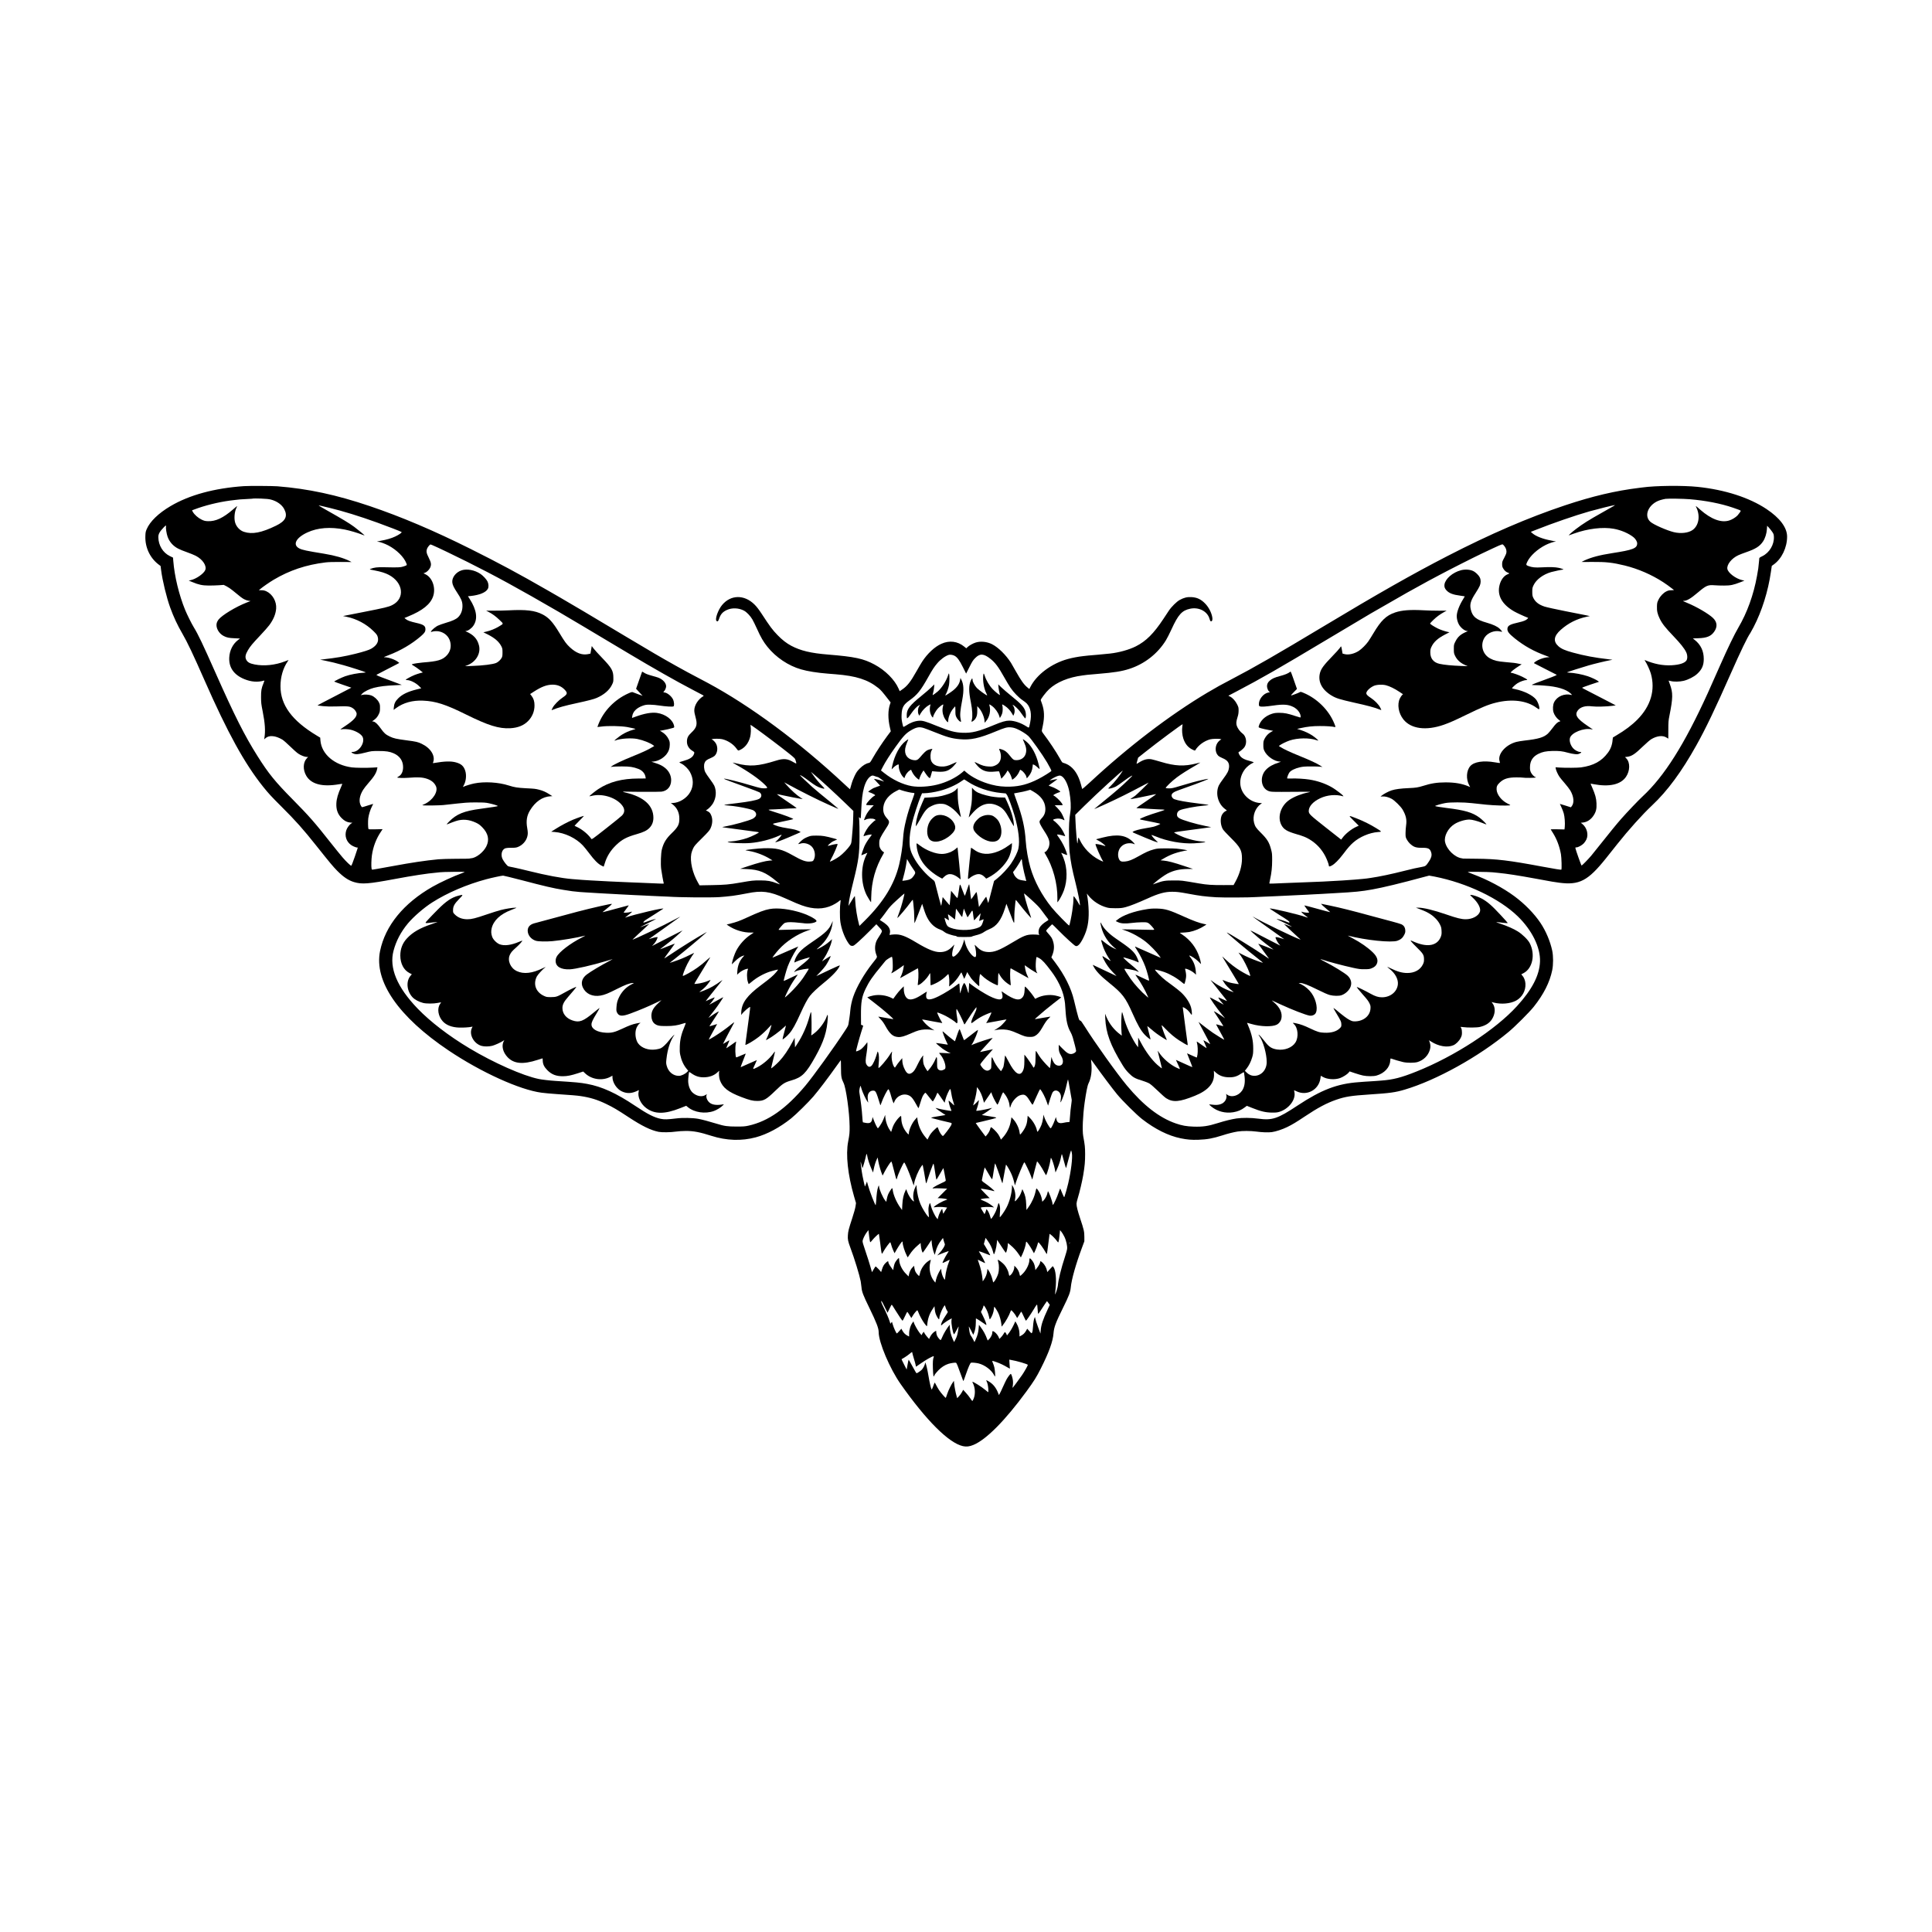 <?xml version="1.0" standalone="no"?>
<!DOCTYPE svg PUBLIC "-//W3C//DTD SVG 20010904//EN"
 "http://www.w3.org/TR/2001/REC-SVG-20010904/DTD/svg10.dtd">
<svg version="1.0" xmlns="http://www.w3.org/2000/svg"
 width="5000pt" height="5000pt" viewBox="0 0 5000 5000"
 preserveAspectRatio="xMidYMid meet">

<g transform="translate(0,5000) scale(0.1,-0.1)"
fill="#000000" stroke="none">
<path d="M6315 37419 c-770 -53 -1417 -230 -1905 -519 -308 -182 -528 -395
-613 -593 -27 -63 -32 -86 -35 -182 -10 -287 116 -559 337 -730 l57 -43 13
-103 c34 -271 141 -712 236 -974 87 -240 188 -456 313 -670 132 -228 276 -531
577 -1215 597 -1357 1034 -2151 1518 -2755 133 -166 219 -259 466 -505 371
-369 564 -585 911 -1022 350 -440 432 -538 535 -642 161 -163 294 -252 440
-295 202 -60 370 -47 1045 79 469 88 858 147 1075 165 44 4 91 9 105 11 53 10
645 16 635 7 -5 -5 -39 -20 -75 -33 -203 -72 -555 -234 -755 -348 -750 -428
-1224 -1008 -1359 -1664 -160 -782 474 -1702 1776 -2576 838 -562 1839 -1017
2403 -1091 83 -11 247 -26 395 -36 350 -23 529 -38 613 -51 250 -37 437 -94
664 -204 183 -88 285 -148 583 -344 347 -228 572 -337 775 -378 85 -17 309
-14 445 6 64 9 178 17 260 17 202 0 359 -30 660 -126 392 -125 780 -138 1149
-39 296 80 616 251 916 490 127 102 453 423 577 569 149 176 359 452 609 803
50 70 94 130 98 134 3 4 6 -84 6 -195 0 -223 9 -279 66 -392 65 -130 154 -766
157 -1125 2 -162 -3 -213 -38 -395 -65 -338 -9 -857 152 -1415 l51 -175 -12
-84 c-7 -50 -43 -179 -86 -310 -92 -282 -106 -335 -112 -441 -7 -106 3 -155
66 -324 106 -283 234 -703 266 -867 7 -41 16 -109 20 -152 9 -117 42 -204 201
-529 188 -387 244 -532 244 -634 0 -263 288 -945 569 -1344 662 -942 1246
-1525 1611 -1606 89 -20 171 -11 273 32 331 138 817 628 1369 1381 200 274
258 367 375 598 211 419 312 698 328 910 13 160 54 270 253 673 149 302 181
385 194 517 20 207 131 599 286 1015 l65 175 0 115 c0 135 -12 188 -108 475
-65 195 -95 314 -95 383 0 22 14 84 31 138 50 163 115 439 143 604 39 236 49
348 49 545 -1 176 -6 227 -49 460 -27 150 -11 530 36 867 39 272 73 445 100
498 72 144 96 338 71 563 -4 31 -6 57 -5 57 1 0 46 -62 100 -137 169 -238 466
-633 574 -763 141 -171 509 -535 650 -644 337 -261 675 -429 995 -495 173 -35
279 -44 460 -38 226 8 374 35 615 112 145 47 288 83 398 101 123 20 338 19
487 -1 152 -21 310 -26 400 -14 104 14 276 71 400 132 132 65 235 127 455 274
333 223 566 347 812 432 237 81 386 105 863 136 524 34 668 54 907 125 823
244 1921 853 2693 1496 168 140 537 509 647 647 258 324 415 635 479 947 30
149 30 365 0 509 -53 244 -165 509 -304 716 -164 244 -409 494 -677 692 -298
219 -689 427 -1080 573 -63 24 -119 48 -125 53 -10 9 556 3 640 -8 22 -2 90
-9 150 -15 228 -22 518 -67 970 -150 432 -80 483 -89 610 -105 520 -67 740 48
1210 635 72 91 202 253 287 361 295 372 652 769 903 1005 399 374 767 874
1149 1559 240 429 488 947 889 1855 260 588 427 934 507 1050 9 14 47 82 83
151 215 413 376 927 448 1428 l23 156 49 35 c208 149 347 438 347 722 0 234
-186 483 -535 715 -447 297 -1078 500 -1785 573 -382 39 -1078 32 -1420 -15
-19 -2 -55 -7 -80 -10 -618 -75 -1214 -215 -1930 -454 -952 -318 -1929 -739
-3045 -1314 -895 -461 -1799 -974 -3210 -1822 -1192 -716 -1793 -1062 -2355
-1355 -281 -146 -406 -216 -645 -357 -970 -577 -2051 -1402 -3043 -2325 -109
-101 -194 -173 -196 -166 -2 7 -16 58 -30 113 -68 251 -175 416 -329 509 -32
19 -81 40 -108 47 -50 13 -51 14 -106 114 -105 187 -283 454 -431 648 -34 45
-43 64 -39 85 3 15 15 74 27 132 44 213 37 384 -21 550 -16 47 -32 92 -35 100
-7 21 139 212 216 283 199 185 504 310 870 357 47 6 99 12 115 15 17 2 143 13
280 25 416 34 617 66 811 129 395 128 732 391 947 739 30 49 96 177 145 285
176 385 272 490 487 534 223 45 438 -66 496 -257 16 -55 25 -70 40 -70 32 0
44 42 32 109 -23 124 -93 257 -183 350 -108 112 -211 160 -356 168 -108 7
-197 -15 -304 -74 -79 -43 -215 -178 -281 -278 -26 -39 -88 -133 -139 -210
-253 -383 -451 -579 -714 -712 -176 -89 -436 -161 -671 -187 -95 -10 -250 -25
-320 -31 -134 -11 -200 -16 -235 -20 -19 -2 -80 -9 -135 -15 -130 -14 -288
-44 -399 -75 -424 -116 -808 -403 -970 -723 l-27 -53 -38 30 c-97 77 -172 180
-314 432 -57 102 -113 199 -123 215 -130 204 -329 400 -489 481 -130 67 -298
84 -425 44 -73 -23 -171 -78 -214 -121 l-29 -28 -54 44 c-171 140 -384 166
-590 73 -174 -77 -360 -251 -499 -464 -28 -44 -93 -154 -144 -245 -157 -280
-242 -387 -376 -477 l-60 -41 -29 66 c-101 231 -343 474 -625 625 -284 153
-511 201 -1200 257 -446 36 -709 99 -952 227 -121 64 -236 153 -353 274 -137
141 -192 215 -420 564 -69 104 -123 175 -180 231 -264 261 -615 255 -838 -14
-103 -124 -189 -366 -145 -410 28 -28 46 -13 68 55 37 115 94 179 203 228 131
60 306 53 440 -18 70 -37 161 -131 217 -226 23 -38 77 -149 121 -246 97 -217
166 -336 270 -465 219 -273 541 -489 869 -583 171 -50 418 -89 695 -111 39 -3
129 -10 200 -16 536 -43 834 -139 1105 -355 64 -51 99 -91 248 -282 l71 -92
-15 -43 c-56 -160 -57 -379 -2 -613 l21 -91 -93 -124 c-126 -170 -283 -409
-370 -562 -64 -113 -75 -127 -103 -132 -75 -14 -160 -66 -238 -146 -66 -66
-86 -96 -133 -192 -33 -68 -67 -158 -85 -227 -17 -62 -32 -115 -33 -116 -2 -2
-68 58 -148 133 -1167 1090 -2429 2024 -3535 2619 -71 39 -202 107 -289 153
-266 137 -767 417 -1086 605 -290 171 -585 346 -725 430 -285 171 -983 588
-1105 660 -175 104 -568 334 -630 370 -30 17 -176 102 -325 187 -719 414
-1257 703 -1975 1061 -951 475 -1790 831 -2610 1109 -866 293 -1593 449 -2390
513 -127 10 -738 13 -865 4z m696 -348 c159 -41 290 -136 348 -253 91 -182 29
-304 -214 -422 -377 -184 -617 -230 -831 -160 -106 34 -197 130 -229 241 -32
108 -15 284 35 383 11 21 20 42 20 45 0 3 -49 -37 -108 -88 -257 -223 -453
-314 -653 -305 -73 3 -96 9 -163 41 -86 41 -182 125 -223 195 -14 24 -24 44
-22 46 2 2 72 27 154 56 295 101 631 176 950 210 55 6 116 13 135 15 19 3 105
8 190 11 85 4 157 9 160 12 3 2 88 2 190 -1 136 -5 205 -12 261 -26z m36722 9
c411 -35 798 -110 1117 -219 144 -48 200 -71 200 -81 0 -12 -49 -82 -83 -119
-48 -51 -143 -109 -215 -131 -209 -65 -467 31 -749 278 -132 116 -127 113 -98
51 101 -218 58 -463 -102 -576 -108 -76 -305 -99 -485 -55 -180 44 -522 194
-604 266 -185 160 -49 467 249 562 45 14 109 29 142 34 73 10 460 4 628 -10z
m-1989 -186 c-32 -20 -159 -92 -282 -160 -346 -194 -499 -290 -676 -425 -107
-81 -209 -173 -181 -163 11 3 70 24 130 46 357 128 745 175 1030 123 187 -33
387 -119 511 -219 52 -42 94 -112 94 -158 0 -128 -106 -170 -645 -253 -323
-50 -540 -107 -720 -190 -41 -19 -75 -36 -75 -38 0 -1 125 -2 278 0 355 3 526
-16 838 -92 346 -85 696 -236 996 -431 84 -55 138 -93 275 -199 9 -7 -9 -10
-59 -11 -58 0 -85 -6 -130 -28 -79 -38 -160 -122 -205 -213 -34 -69 -38 -85
-41 -172 -5 -122 14 -205 73 -325 62 -127 144 -231 353 -449 183 -192 284
-318 331 -417 35 -73 37 -170 4 -216 -48 -67 -182 -110 -382 -121 -226 -12
-453 32 -691 134 -9 5 -7 -5 8 -28 46 -68 122 -236 146 -321 121 -424 -2 -842
-350 -1192 -139 -141 -317 -275 -539 -406 -49 -29 -91 -55 -93 -56 -2 -1 -5
-28 -8 -61 -9 -126 -50 -239 -122 -334 -163 -220 -371 -333 -694 -379 -80 -12
-407 -14 -562 -4 l-99 7 7 -39 c9 -49 55 -150 96 -209 17 -25 78 -100 135
-165 57 -66 122 -150 144 -187 93 -158 107 -320 37 -408 l-22 -28 -142 45
c-78 25 -142 44 -142 43 0 -1 18 -40 39 -86 22 -46 49 -118 61 -159 24 -85 36
-252 26 -352 l-7 -64 -181 4 c-99 2 -178 0 -175 -4 3 -5 30 -48 60 -96 97
-155 168 -343 204 -543 16 -89 24 -387 11 -401 -9 -8 -161 16 -488 77 -873
163 -1185 201 -1710 205 -190 1 -345 3 -345 4 0 1 -15 4 -34 7 -182 25 -389
226 -432 419 -34 150 75 361 242 466 103 66 274 118 387 118 68 0 219 -40 337
-89 55 -22 101 -39 103 -37 7 8 -114 129 -176 174 -185 137 -384 195 -857 252
-135 16 -295 43 -295 50 0 11 169 60 265 77 133 24 472 23 685 -2 61 -7 301
-33 375 -40 211 -21 521 -30 602 -18 30 5 28 7 -50 46 -157 78 -277 231 -285
362 -5 77 15 121 86 187 101 95 216 129 427 129 77 0 151 -3 165 -6 49 -11
321 -8 333 4 8 8 7 11 -4 11 -29 0 -96 69 -120 122 -19 43 -24 69 -23 138 2
158 72 269 217 340 108 53 192 70 362 75 178 4 263 -6 400 -45 61 -17 144 -34
187 -37 66 -5 82 -3 122 17 50 24 52 40 5 40 -46 0 -133 46 -174 92 -70 77
-106 190 -85 268 37 139 360 269 560 225 19 -4 33 -5 30 -2 -3 3 -58 41 -123
84 -295 198 -355 296 -256 416 68 83 197 118 356 97 106 -14 383 -7 533 13
l85 12 -360 187 c-198 102 -393 202 -432 223 -40 20 -75 40 -78 45 -3 5 94 41
215 82 l221 73 -23 19 c-38 30 -167 91 -263 124 -141 48 -350 88 -493 94 -29
1 -49 5 -45 9 9 8 384 129 556 178 133 39 447 115 545 132 39 7 71 13 70 15
-2 1 -48 7 -103 13 -351 40 -618 90 -919 172 -205 56 -301 98 -376 166 -139
125 -118 264 63 424 194 172 413 283 667 337 l85 18 -105 22 c-58 12 -301 60
-540 107 -239 47 -477 100 -529 117 -153 51 -242 122 -294 235 -18 39 -22 66
-22 148 0 92 3 105 33 169 70 148 246 280 457 341 68 19 275 63 314 65 21 2
-57 31 -119 44 -90 20 -229 24 -440 13 -169 -10 -251 -1 -345 34 -63 24 -66
31 -31 106 74 157 265 333 481 441 84 42 199 81 244 83 26 1 26 1 -4 9 -16 5
-68 16 -116 24 -198 36 -384 109 -468 183 l-44 39 133 52 c419 167 1025 376
1382 477 221 62 587 153 662 164 6 0 -17 -15 -50 -35z m-33229 -34 c369 -89
792 -220 1252 -386 266 -96 614 -231 626 -243 14 -13 -65 -69 -165 -116 -100
-47 -230 -85 -372 -109 -90 -16 -120 -26 -74 -26 43 0 178 -49 270 -97 214
-113 403 -300 464 -460 21 -53 22 -51 -81 -85 -75 -24 -125 -26 -500 -18 -173
4 -258 -7 -344 -42 -35 -14 -34 -14 106 -41 162 -31 270 -65 363 -113 379
-198 428 -613 92 -783 -95 -48 -191 -71 -751 -181 l-524 -103 91 -19 c258 -52
508 -185 694 -368 85 -84 98 -102 113 -152 34 -119 -20 -220 -165 -305 -58
-35 -201 -80 -414 -133 -289 -71 -488 -105 -851 -146 l-60 -7 115 -22 c161
-32 306 -68 494 -121 176 -49 557 -172 568 -183 5 -4 -9 -8 -30 -9 -167 -9
-367 -47 -501 -94 -88 -31 -281 -125 -281 -137 0 -3 100 -40 222 -82 l221 -76
-169 -88 c-93 -48 -218 -114 -279 -145 -60 -32 -183 -95 -272 -141 -89 -46
-159 -85 -154 -87 4 -1 68 -9 142 -17 91 -9 194 -12 319 -8 345 10 375 7 463
-54 45 -31 87 -98 87 -138 0 -83 -86 -174 -292 -311 -71 -47 -128 -87 -128
-91 0 -3 12 -2 28 2 47 12 171 6 241 -11 144 -36 277 -118 308 -191 62 -149
-96 -382 -260 -383 -47 0 -41 -15 17 -41 62 -28 127 -23 307 23 162 41 166 42
344 42 195 1 288 -14 394 -60 158 -70 243 -195 243 -359 0 -113 -42 -200 -116
-240 -20 -11 -36 -22 -36 -26 0 -12 167 -17 285 -8 254 20 368 14 486 -26 115
-39 192 -104 232 -194 62 -139 -82 -363 -297 -461 l-59 -27 34 -6 c39 -7 427
-1 509 8 625 69 624 69 855 68 198 0 244 -3 330 -22 108 -23 222 -58 229 -70
5 -8 -158 -34 -444 -72 -432 -57 -624 -135 -819 -333 -36 -36 -63 -67 -60 -70
2 -2 34 8 71 24 37 16 111 43 165 61 173 57 340 43 523 -43 68 -33 100 -56
160 -117 156 -159 191 -324 106 -496 -76 -153 -267 -301 -399 -308 -20 -1 -37
-4 -37 -7 0 -3 -152 -5 -337 -5 -193 -1 -394 -6 -468 -13 -347 -34 -695 -86
-1180 -176 -159 -30 -335 -62 -390 -70 -55 -9 -112 -18 -126 -21 -23 -3 -28 0
-33 27 -11 54 -6 240 9 343 32 225 112 433 238 618 l39 59 -181 -4 c-156 -4
-181 -2 -186 11 -11 29 -14 205 -4 276 13 95 54 226 95 304 18 36 33 66 31 67
-1 1 -63 -18 -137 -42 -74 -24 -140 -44 -147 -44 -6 0 -20 15 -30 33 -63 106
-43 258 52 412 24 39 87 120 140 180 144 163 206 263 225 364 l8 43 -117 -7
c-169 -10 -449 -7 -544 5 -454 60 -784 342 -814 694 l-6 76 -86 52 c-645 387
-944 794 -942 1283 0 234 67 464 183 633 16 23 28 42 26 42 -2 0 -43 -16 -91
-35 -252 -98 -544 -129 -787 -81 -132 26 -189 60 -222 132 -28 65 -15 128 50
239 58 98 116 168 310 373 101 107 209 228 240 271 109 146 168 289 179 431
14 184 -93 373 -254 448 -45 20 -74 26 -126 27 l-69 0 34 28 c63 55 243 179
350 243 411 244 840 388 1343 449 72 9 206 13 392 12 l282 -2 -45 23 c-162 82
-379 145 -664 192 -462 75 -565 97 -642 136 -183 93 -92 277 207 415 269 124
596 149 971 74 126 -25 332 -86 443 -130 36 -13 66 -24 67 -22 5 5 -190 165
-271 224 -147 106 -264 176 -742 447 -95 53 -173 100 -173 102 0 7 31 1 265
-56z m-4219 -484 c-9 -37 13 -184 39 -260 47 -136 141 -244 273 -313 42 -23
145 -65 227 -93 83 -29 186 -71 229 -93 183 -94 295 -265 246 -374 -41 -92
-234 -226 -370 -256 l-55 -13 90 -37 c166 -70 261 -90 425 -91 80 0 200 3 267
8 l123 9 72 -36 c40 -20 111 -68 158 -107 204 -169 245 -200 300 -229 32 -17
81 -34 111 -38 l53 -8 -100 -39 c-282 -110 -644 -329 -731 -444 -18 -24 -38
-62 -44 -85 -31 -118 51 -271 181 -337 79 -40 133 -52 278 -58 l143 -7 -52
-40 c-133 -101 -216 -266 -226 -450 -14 -259 119 -450 391 -561 176 -72 347
-85 508 -38 15 4 13 -5 -11 -64 -56 -135 -66 -193 -65 -367 1 -145 5 -180 42
-365 61 -309 74 -504 45 -685 l-6 -40 36 32 c93 82 256 67 434 -38 31 -19 122
-98 202 -177 79 -78 174 -162 210 -186 71 -48 171 -86 223 -86 l32 0 -31 -32
c-102 -108 -109 -297 -16 -456 129 -219 418 -293 848 -218 44 7 82 12 83 11 2
-2 -12 -39 -31 -82 -80 -178 -117 -306 -122 -428 -7 -159 37 -279 139 -380 71
-71 138 -105 219 -113 l58 -5 -30 -18 c-44 -26 -107 -111 -127 -171 -52 -149
0 -304 129 -391 51 -35 150 -71 161 -60 14 14 2 -25 -73 -243 -43 -126 -84
-229 -90 -229 -20 0 -130 105 -227 218 -53 61 -187 227 -298 367 -424 538
-563 696 -991 1130 -454 459 -628 674 -909 1120 -335 530 -596 1048 -1094
2170 -328 739 -441 977 -556 1165 -59 97 -171 321 -225 452 -157 384 -275 869
-306 1265 l-7 87 -83 40 c-178 87 -293 274 -297 485 -2 83 31 144 141 259 50
52 66 59 57 23z m41572 -145 c31 -45 37 -64 40 -120 11 -204 -115 -416 -300
-505 -68 -33 -78 -41 -79 -64 0 -15 -2 -34 -3 -42 -2 -8 -6 -51 -10 -95 -8
-99 -10 -112 -46 -315 -88 -485 -254 -946 -483 -1335 -99 -167 -278 -538 -462
-955 -201 -455 -266 -599 -327 -735 -609 -1337 -1125 -2155 -1691 -2679 -105
-97 -402 -409 -549 -576 -119 -135 -299 -356 -508 -620 -106 -135 -227 -285
-269 -335 -83 -98 -237 -255 -250 -255 -9 0 -147 389 -158 443 -5 25 -3 27 24
27 46 0 146 55 193 106 23 25 53 70 66 99 60 130 12 307 -108 403 l-37 29 56
6 c105 11 204 75 272 178 65 97 85 177 78 318 -5 131 -32 228 -111 410 -25 55
-43 101 -41 101 1 0 38 -7 81 -15 406 -76 698 -9 834 190 106 155 111 370 11
475 l-36 38 55 6 c118 14 202 69 410 271 98 94 180 164 220 188 145 85 291
100 386 41 l49 -30 1 225 c0 204 3 239 27 361 94 468 96 601 13 823 -19 50
-34 92 -33 93 1 1 27 -4 57 -12 80 -21 229 -18 330 6 123 30 270 104 351 179
124 113 172 221 172 386 1 205 -78 371 -235 495 l-47 38 142 5 c218 7 326 51
407 165 92 128 83 252 -28 359 -114 109 -425 291 -665 389 -110 44 -126 53
-96 54 85 0 186 60 374 220 206 175 257 197 419 184 61 -5 176 -9 256 -8 165
0 238 15 420 86 l105 41 -60 14 c-166 38 -361 186 -381 288 -21 112 111 278
285 357 35 16 123 50 195 75 253 87 358 154 444 282 53 80 92 204 99 315 l6
90 50 -54 c27 -30 65 -79 85 -109z m-6928 -373 c37 -51 54 -110 45 -162 -3
-22 -29 -83 -58 -136 -47 -87 -52 -101 -52 -160 0 -53 5 -74 27 -111 32 -55
74 -93 123 -110 19 -7 35 -15 35 -19 0 -3 -21 -14 -47 -24 -93 -38 -170 -142
-204 -275 -69 -267 60 -502 376 -684 66 -38 271 -133 349 -161 18 -6 18 -8 -4
-31 -36 -38 -97 -63 -221 -91 -219 -49 -282 -80 -295 -149 -14 -79 25 -135
189 -267 247 -198 498 -337 807 -449 102 -37 104 -38 59 -38 -69 -1 -191 -36
-269 -77 -63 -33 -109 -69 -99 -78 2 -1 130 -67 284 -146 154 -78 289 -147
299 -152 15 -8 -41 -33 -290 -124 -409 -151 -393 -142 -269 -145 55 -1 111 -3
125 -4 14 -1 70 -6 125 -9 320 -22 556 -93 672 -202 40 -38 44 -44 23 -39
-184 45 -374 -35 -450 -190 -32 -64 -39 -179 -16 -257 20 -69 79 -154 139
-198 46 -34 46 -35 22 -42 -55 -14 -100 -55 -179 -162 -46 -61 -103 -130 -128
-153 -107 -97 -244 -138 -598 -178 -80 -9 -178 -25 -219 -36 -281 -75 -491
-321 -431 -503 6 -21 10 -39 7 -42 -2 -3 -60 5 -128 17 -296 52 -540 15 -638
-97 -104 -118 -115 -338 -26 -501 l23 -43 -36 16 c-172 74 -358 106 -602 106
-222 -1 -372 -24 -586 -92 -120 -38 -189 -49 -364 -56 -201 -8 -353 -28 -446
-59 -83 -27 -202 -91 -255 -134 l-31 -26 56 3 c65 4 147 -17 231 -61 74 -39
236 -198 284 -279 87 -150 112 -261 91 -405 -8 -54 -15 -145 -15 -203 0 -98 2
-109 32 -165 17 -33 51 -78 75 -101 101 -96 158 -116 321 -115 166 2 209 -22
239 -132 17 -64 -1 -132 -57 -215 -81 -123 -91 -130 -185 -147 -126 -22 -250
-50 -447 -100 -333 -85 -662 -154 -878 -185 -44 -6 -91 -13 -104 -15 -21 -4
-162 -17 -321 -30 -196 -16 -355 -26 -815 -50 -138 -7 -311 -14 -500 -20 -88
-3 -205 -7 -260 -10 -55 -2 -170 -7 -255 -10 -85 -3 -203 -8 -262 -11 -75 -4
-108 -2 -108 5 0 6 9 51 19 99 38 169 54 321 54 502 0 156 -3 186 -27 274 -49
189 -101 272 -276 445 -112 111 -140 152 -165 248 -46 177 30 385 178 489 l27
19 -47 3 c-121 7 -241 58 -336 143 -217 194 -240 494 -55 736 44 57 128 125
190 153 37 16 39 19 21 28 -10 6 -56 20 -101 32 -113 28 -186 65 -227 113 -38
44 -65 109 -47 115 33 11 124 88 150 128 72 107 45 283 -53 352 -56 39 -124
130 -146 195 -21 63 -17 115 18 227 21 64 27 106 28 170 0 79 -3 90 -39 162
-43 88 -115 167 -182 201 l-44 22 208 109 c658 346 1048 569 2372 1361 425
254 643 384 1105 658 108 64 645 372 945 542 104 59 437 242 540 298 47 25
180 96 295 157 240 129 882 454 1090 552 483 229 527 248 547 237 10 -6 32
-28 48 -51z m-27748 33 c138 -59 554 -258 888 -425 750 -375 1329 -691 2380
-1301 194 -112 875 -518 1815 -1080 613 -367 1241 -723 1630 -925 321 -167
317 -164 299 -175 -137 -82 -235 -236 -236 -370 0 -40 11 -101 32 -175 54
-189 32 -270 -108 -401 -87 -81 -115 -138 -114 -236 0 -97 53 -183 150 -240
46 -27 49 -37 28 -86 -32 -78 -110 -126 -278 -173 -54 -15 -98 -29 -98 -33 0
-3 29 -21 65 -39 72 -38 165 -130 208 -206 98 -175 102 -361 10 -524 -88 -159
-283 -280 -455 -284 l-48 -1 38 -27 c121 -90 183 -216 183 -375 1 -152 -35
-221 -192 -373 -148 -142 -217 -254 -260 -425 -25 -95 -35 -377 -18 -507 11
-90 57 -342 66 -366 5 -15 -5 -16 -113 -10 -133 6 -289 13 -504 21 -80 3 -192
7 -250 10 -58 3 -161 7 -230 10 -245 10 -376 17 -610 30 -47 3 -130 7 -185 10
-132 7 -274 17 -485 35 -277 24 -660 96 -1110 208 -151 38 -329 79 -395 92
-66 12 -130 26 -142 31 -26 10 -107 110 -142 177 -45 83 -39 191 13 251 37 41
76 51 203 50 97 0 128 3 173 20 115 44 212 147 244 262 20 70 20 116 0 231
-32 182 -11 316 71 453 138 229 324 357 535 368 l45 2 -81 52 c-90 58 -172 93
-266 116 -95 24 -116 26 -338 37 -220 12 -296 24 -440 70 -269 87 -635 108
-899 54 -86 -18 -223 -60 -263 -80 -16 -8 -28 -13 -28 -11 0 3 11 24 24 48 57
101 72 256 37 369 -39 123 -104 182 -244 220 -127 35 -291 30 -560 -16 -36 -7
-37 -6 -28 17 63 166 -62 368 -295 479 -99 48 -143 58 -389 90 -276 37 -335
50 -440 100 -104 50 -147 88 -228 203 -83 116 -143 173 -191 183 l-36 6 53 38
c58 42 94 88 128 165 18 39 23 70 23 140 1 79 -2 97 -27 147 -36 73 -119 149
-195 179 -61 24 -177 31 -242 15 l-35 -8 40 42 c50 52 190 121 300 149 150 38
314 57 555 67 91 4 166 8 168 9 1 1 -149 58 -333 126 -293 108 -333 125 -318
137 10 7 108 58 218 114 110 55 238 121 284 146 l84 45 -29 24 c-75 61 -245
122 -344 123 -42 0 -35 4 97 54 310 118 596 286 834 490 95 82 119 118 119
181 0 89 -48 122 -239 165 -154 35 -226 61 -270 98 l-34 28 94 39 c378 155
579 317 649 524 72 216 -19 480 -196 567 l-55 27 37 13 c48 16 111 78 136 132
35 79 29 128 -35 255 -63 123 -71 173 -41 245 14 35 70 102 85 102 4 0 27 -8
51 -19z m13507 -2860 c72 -37 130 -116 220 -296 l84 -168 85 169 c74 147 94
178 151 235 122 122 219 117 392 -21 125 -98 209 -211 359 -480 51 -91 122
-210 159 -265 78 -117 216 -261 316 -327 39 -25 87 -63 107 -84 101 -106 132
-279 88 -494 -31 -152 -25 -145 -90 -103 -149 96 -317 153 -451 153 -92 0
-192 -29 -401 -116 -394 -165 -569 -207 -808 -198 -201 8 -335 44 -670 179
-296 120 -363 139 -458 132 -111 -8 -225 -51 -345 -131 -29 -19 -56 -31 -60
-27 -4 4 -17 53 -28 107 -16 77 -20 124 -16 209 7 185 48 259 202 368 204 145
289 250 495 618 105 187 148 252 225 342 84 100 205 189 295 218 36 12 104 3
149 -20z m5899 -1836 c-14 -88 -3 -222 27 -311 47 -139 123 -230 239 -285 55
-27 62 -28 71 -13 78 128 228 238 383 280 62 16 234 20 273 5 24 -8 24 -8 2
-15 -12 -4 -39 -26 -61 -50 -91 -99 -95 -270 -8 -360 18 -19 63 -46 111 -65
135 -55 184 -124 172 -242 -10 -88 -41 -149 -146 -289 -52 -69 -104 -147 -117
-175 -94 -201 -26 -470 153 -607 58 -43 60 -47 38 -52 -39 -10 -96 -66 -117
-116 -43 -99 -31 -255 29 -360 14 -25 103 -121 198 -215 254 -251 297 -329
297 -545 1 -185 -60 -399 -167 -594 l-50 -91 -260 -1 c-303 -1 -424 7 -630 42
-479 82 -449 78 -660 78 -219 0 -276 -9 -455 -73 l-85 -30 45 40 c88 79 256
200 333 240 162 84 313 118 532 120 l130 1 -235 78 c-263 88 -413 128 -528
138 l-77 7 70 41 c196 116 364 174 620 217 22 3 -159 33 -275 44 -41 5 -169 8
-285 7 -191 -1 -219 -3 -306 -27 -116 -30 -208 -72 -396 -178 -159 -90 -253
-127 -346 -135 -97 -9 -127 3 -156 60 -43 87 -29 217 32 298 42 54 86 84 156
105 58 17 154 13 192 -8 42 -22 30 2 -27 58 -177 172 -398 203 -774 108 -74
-19 -146 -38 -159 -41 -20 -6 -14 -11 48 -40 60 -28 189 -129 178 -140 -2 -2
-28 5 -59 16 -60 21 -187 44 -196 35 -13 -13 150 -384 190 -433 25 -30 -7 -21
-101 29 -216 113 -404 308 -500 521 -16 34 -30 57 -33 52 -3 -5 -9 -42 -13
-82 -12 -118 -17 -96 -39 158 -9 96 -19 251 -22 343 l-7 169 234 231 c331 327
1028 964 994 907 -71 -117 -216 -300 -313 -392 -65 -63 -68 -68 -43 -68 37 0
126 27 183 56 26 13 113 74 194 135 81 61 170 122 198 135 49 24 46 20 -79
-103 -150 -148 -315 -292 -642 -557 -128 -104 -233 -190 -233 -192 0 -5 124
49 325 141 259 118 626 300 864 429 118 63 216 114 218 113 5 -6 -292 -296
-342 -335 -27 -21 -70 -51 -95 -65 -25 -15 -38 -27 -29 -27 30 0 245 41 448
86 111 25 207 44 212 42 5 -2 -108 -82 -251 -178 -143 -96 -260 -178 -260
-181 0 -4 38 -7 85 -8 46 -1 92 -4 102 -5 10 -2 92 -7 183 -11 90 -4 171 -9
180 -10 8 -2 52 -4 98 -4 45 -1 82 -5 82 -9 0 -5 -64 -28 -142 -52 -269 -81
-498 -169 -498 -190 0 -4 15 -10 33 -14 232 -44 497 -101 497 -106 0 -10 -105
-56 -170 -74 -30 -8 -127 -27 -215 -41 -154 -25 -287 -62 -326 -89 -16 -11 -9
-16 69 -49 48 -19 159 -67 247 -105 148 -64 303 -122 328 -122 5 0 -12 19 -38
42 -49 43 -125 133 -125 148 0 5 48 -12 108 -36 297 -125 687 -195 992 -179
69 4 132 8 140 10 8 1 45 6 82 10 37 3 70 10 73 14 2 5 -37 11 -88 14 -194 13
-438 82 -628 178 -86 43 -101 53 -84 60 11 5 144 24 295 44 151 20 320 42 375
50 55 8 140 20 190 26 l90 13 -135 27 c-269 53 -612 155 -690 204 -46 29 -60
52 -60 95 0 46 26 87 68 109 77 39 404 102 639 123 164 14 159 16 -147 53
-335 41 -536 77 -631 113 -36 14 -69 59 -69 93 0 55 51 93 190 142 413 147
519 186 650 239 161 65 150 67 -72 17 -143 -32 -297 -74 -568 -156 -154 -47
-198 -56 -263 -56 -42 0 -82 4 -87 9 -14 14 160 182 288 277 107 80 274 186
484 307 70 41 126 75 125 76 -1 1 -45 -9 -97 -22 -323 -83 -555 -72 -928 40
-101 30 -209 60 -240 66 -105 19 -207 -8 -326 -84 -32 -21 -60 -36 -61 -34 -2
2 6 39 18 82 l22 78 185 147 c308 246 957 728 966 718 1 -1 -2 -29 -8 -62z
m-11029 -52 c206 -147 666 -495 846 -640 158 -127 159 -129 177 -188 10 -33
17 -65 16 -71 -2 -7 -28 3 -67 27 -159 96 -257 106 -456 44 -466 -145 -681
-160 -1029 -71 -53 13 -96 22 -96 20 0 -1 30 -20 68 -41 342 -190 624 -387
777 -542 73 -75 68 -85 -42 -83 -64 1 -116 13 -298 67 -331 100 -718 196 -731
182 -6 -6 199 -85 571 -218 181 -65 341 -127 355 -137 65 -49 55 -132 -20
-169 -72 -35 -254 -70 -565 -108 -388 -47 -392 -48 -220 -63 170 -15 337 -42
509 -83 107 -26 135 -37 163 -63 49 -44 55 -100 18 -144 -15 -18 -44 -41 -64
-51 -97 -50 -515 -166 -724 -202 -37 -6 -66 -13 -64 -15 2 -3 73 -13 158 -24
197 -26 596 -80 629 -85 14 -3 52 -7 85 -11 33 -4 66 -10 73 -14 17 -9 -180
-107 -299 -148 -124 -44 -306 -82 -421 -89 -55 -3 -94 -9 -86 -14 48 -26 397
-42 588 -26 241 19 530 93 739 188 35 16 66 28 68 26 8 -8 -87 -125 -127 -157
-24 -19 -39 -35 -33 -37 15 -5 173 53 338 124 83 36 185 80 228 98 43 18 80
35 83 38 10 10 -75 48 -149 67 -40 10 -124 26 -187 35 -185 28 -319 66 -373
107 -15 11 18 20 253 68 148 30 270 58 270 61 0 19 -231 106 -517 194 -68 21
-123 42 -123 47 0 4 35 9 78 9 42 1 88 3 102 4 14 2 97 6 185 10 88 4 167 9
175 11 8 1 55 3 103 3 52 1 86 5 82 10 -3 6 -120 87 -261 182 -140 94 -253
174 -250 176 2 3 87 -13 188 -36 166 -36 336 -69 443 -86 l40 -6 -55 36 c-110
74 -246 196 -364 330 l-61 69 70 -38 c335 -184 816 -425 1075 -539 69 -30 156
-69 194 -86 47 -22 64 -26 55 -15 -8 9 -95 82 -194 163 -203 164 -393 322
-475 395 -123 110 -320 299 -316 303 10 10 94 -43 233 -148 154 -116 223 -156
312 -183 107 -32 110 -24 23 62 -82 81 -156 171 -237 287 l-49 70 39 -32 c128
-101 597 -530 890 -815 l170 -165 -3 -134 c-1 -74 -4 -163 -7 -199 -2 -36 -7
-108 -11 -160 -3 -52 -11 -152 -19 -223 -12 -121 -15 -131 -50 -183 -49 -75
-183 -213 -264 -273 -66 -49 -196 -123 -238 -136 -21 -6 -21 -3 10 52 71 125
185 389 173 400 -7 8 -127 -15 -196 -36 -58 -18 -59 -18 -49 0 5 11 33 37 61
59 45 37 75 53 158 87 22 9 16 12 -59 32 -238 64 -301 75 -451 75 -131 0 -152
-2 -218 -26 -40 -14 -94 -40 -120 -57 -50 -32 -149 -127 -141 -135 3 -3 25 2
49 10 96 34 224 1 299 -76 81 -84 105 -235 53 -337 -20 -39 -25 -42 -76 -48
-124 -16 -221 18 -482 166 -265 151 -413 186 -742 176 -141 -4 -456 -39 -469
-51 -2 -1 43 -11 100 -20 181 -32 387 -111 545 -210 l54 -33 -79 -6 c-101 -7
-304 -60 -557 -145 l-201 -67 170 -7 c321 -12 491 -82 774 -318 50 -41 89 -76
87 -77 -1 -2 -36 10 -77 26 -160 61 -238 75 -434 76 -183 0 -211 -3 -515 -56
-294 -51 -399 -60 -735 -66 l-320 -6 -43 75 c-140 245 -208 541 -171 744 6 32
27 93 46 134 32 68 54 93 228 265 163 162 197 201 223 256 56 117 61 254 12
353 -24 51 -43 69 -95 95 l-37 18 34 21 c46 29 118 106 151 162 82 141 95 313
34 455 -12 27 -64 106 -116 175 -52 69 -106 150 -120 180 -33 72 -40 173 -16
236 20 54 58 84 154 123 41 16 87 43 104 58 74 70 93 204 43 308 -27 54 -87
114 -116 116 -8 0 -4 5 9 10 37 14 198 14 261 -1 139 -32 285 -126 364 -234
43 -59 50 -64 71 -56 144 55 245 177 290 350 18 69 24 210 12 273 -5 20 -5 37
-1 37 4 0 68 -44 143 -97z m4337 16 c38 -12 161 -58 274 -104 326 -131 450
-167 655 -185 282 -27 506 22 940 203 225 93 286 110 375 104 57 -4 101 -14
163 -40 94 -38 241 -129 300 -185 78 -75 364 -478 486 -685 58 -100 111 -202
111 -216 0 -15 -214 -149 -343 -214 -254 -129 -467 -187 -718 -195 -185 -5
-317 8 -482 50 -256 64 -514 190 -667 326 l-44 39 -62 -53 c-157 -132 -397
-250 -634 -309 -218 -55 -487 -71 -664 -40 -232 41 -495 166 -714 340 l-83 66
50 97 c63 122 187 316 324 508 210 294 272 359 417 442 133 75 202 86 316 51z
m-1256 -1249 c28 -11 58 -20 66 -20 9 0 53 -28 97 -62 45 -34 73 -58 62 -54
-56 23 -166 55 -210 62 l-49 7 81 -88 82 -88 -71 -24 c-39 -13 -84 -31 -102
-39 -44 -22 -136 -86 -136 -94 0 -4 19 -12 43 -19 47 -14 137 -61 137 -71 0
-4 -11 -12 -24 -18 -55 -25 -198 -178 -208 -222 -4 -17 -2 -17 108 -19 l87 -1
-71 -74 c-38 -40 -86 -104 -107 -140 -38 -68 -79 -165 -72 -172 2 -2 23 6 48
18 52 26 166 31 217 9 29 -12 44 -31 24 -31 -16 0 -132 -112 -177 -170 -66
-85 -144 -240 -121 -240 2 0 23 7 47 15 55 20 159 35 159 23 0 -5 -22 -36 -48
-71 -57 -73 -112 -163 -143 -232 -23 -54 -79 -214 -79 -227 0 -4 34 8 76 27
42 19 78 35 80 35 3 0 -9 -26 -25 -57 -151 -300 -147 -734 10 -1045 27 -54
105 -178 112 -178 1 0 3 59 4 131 6 405 109 771 315 1123 17 29 20 40 10 43
-29 11 -72 56 -94 101 -18 37 -23 64 -23 127 0 71 4 88 36 156 20 42 69 125
109 184 128 192 134 218 60 300 -87 96 -115 184 -98 306 22 165 146 314 342
412 l69 35 69 -24 c81 -27 245 -64 287 -64 17 0 33 -4 36 -10 3 -5 -17 -69
-44 -142 -75 -201 -127 -366 -171 -543 -50 -204 -68 -314 -80 -497 -13 -205
-54 -472 -101 -666 -125 -511 -401 -962 -882 -1441 l-145 -144 -11 39 c-51
190 -87 420 -98 613 -3 64 -7 118 -9 120 -5 5 -65 -82 -117 -172 l-49 -82 7
65 c10 101 50 289 125 590 129 518 153 696 154 1140 1 173 -3 358 -7 410 l-8
94 21 -19 c11 -10 22 -16 24 -14 2 2 7 65 10 139 17 362 34 507 76 658 41 146
102 249 175 294 38 23 53 23 115 -2z m4819 6 c85 -44 170 -213 206 -410 36
-200 46 -391 26 -517 -31 -194 -40 -358 -36 -644 2 -159 8 -333 14 -385 35
-292 63 -439 155 -805 61 -245 116 -518 116 -575 0 -20 -7 -13 -33 35 -37 69
-112 181 -127 190 -6 4 -10 -21 -10 -67 -1 -87 -6 -141 -30 -313 -20 -139 -67
-365 -79 -378 -11 -11 -351 339 -455 468 -255 318 -447 677 -550 1032 -58 199
-108 486 -121 693 -22 345 -87 631 -240 1047 -35 97 -63 178 -61 180 2 2 57
12 122 23 65 10 159 31 207 45 l89 25 73 -41 c202 -115 307 -256 318 -429 7
-110 -23 -192 -98 -270 -24 -25 -46 -56 -50 -70 -10 -41 18 -100 119 -256 132
-202 157 -289 120 -413 -16 -54 -75 -131 -100 -131 -19 0 -18 -9 6 -47 200
-329 320 -768 315 -1157 l-1 -99 26 31 c36 44 113 192 144 280 94 263 90 583
-11 837 -19 50 -42 101 -50 114 -17 27 -23 28 75 -14 34 -15 65 -26 67 -23 11
10 -39 148 -91 253 -30 61 -81 146 -113 189 -33 44 -58 83 -56 86 6 10 96 -5
157 -26 27 -9 51 -14 53 -12 8 7 -67 154 -109 212 -43 60 -136 155 -186 189
-31 22 -19 31 59 48 61 13 147 0 189 -27 13 -8 26 -13 29 -11 8 8 -48 139 -84
197 -19 30 -65 85 -101 123 l-66 67 89 1 c50 1 96 1 103 0 38 -5 -20 81 -116
171 -39 36 -80 69 -91 73 -12 3 -21 10 -21 14 0 11 88 57 138 72 23 7 42 15
42 19 0 22 -151 107 -242 136 -32 10 -58 20 -58 23 1 3 52 42 115 85 63 44
113 81 111 84 -4 3 -127 -19 -186 -34 -45 -11 97 77 162 102 75 27 90 29 127
10z m-2432 -140 c235 -157 561 -269 866 -298 l127 -12 26 -34 c33 -42 138
-327 199 -536 105 -364 141 -666 101 -854 -19 -92 -95 -250 -186 -385 -80
-121 -246 -300 -365 -394 l-79 -63 -58 -222 c-81 -316 -90 -349 -95 -345 -2 2
-12 35 -23 73 -11 38 -22 76 -25 83 -4 10 -40 -37 -98 -124 l-92 -138 -11 79
c-7 43 -20 132 -29 197 -13 88 -20 115 -29 108 -7 -6 -39 -51 -71 -100 -33
-49 -61 -89 -62 -88 -3 4 -28 202 -39 315 -3 40 -10 74 -13 77 -4 2 -29 -62
-55 -143 -27 -81 -51 -150 -55 -154 -4 -4 -33 65 -66 153 -69 183 -60 188 -95
-46 -11 -77 -24 -148 -28 -158 -6 -15 -22 -1 -87 82 -44 55 -80 99 -81 98 -1
-1 -5 -36 -8 -77 -4 -41 -9 -91 -11 -110 -2 -19 -7 -69 -11 -110 -3 -41 -7
-76 -8 -77 0 0 -41 47 -91 105 l-89 106 -17 -113 c-9 -62 -19 -114 -21 -116
-4 -4 -100 356 -154 577 -16 64 -20 70 -73 110 -154 114 -344 329 -447 504
-113 192 -145 296 -145 474 -1 147 19 290 67 489 37 156 160 533 219 674 l37
87 52 1 c100 0 276 28 413 64 197 52 412 148 549 244 38 27 72 50 75 50 3 1
42 -23 86 -53z m-1405 -2264 c68 -94 68 -100 16 -178 -51 -75 -98 -102 -203
-118 -50 -7 -91 -13 -92 -12 -1 1 11 49 28 106 32 113 61 247 80 377 l12 82
50 -87 c27 -48 76 -124 109 -170z m2818 206 c0 -50 49 -294 83 -411 27 -96 30
-114 17 -107 -10 5 -46 12 -81 15 -35 4 -83 16 -106 27 -52 24 -107 85 -129
144 l-17 44 41 52 c50 66 144 215 162 257 15 36 30 26 30 -21z m-12965 -493
c608 -160 839 -214 1090 -254 117 -19 150 -24 235 -36 27 -4 113 -12 195 -20
28 -2 95 -7 150 -10 55 -3 129 -7 165 -10 36 -2 110 -7 165 -10 55 -3 134 -7
175 -10 41 -2 127 -7 190 -10 63 -3 144 -7 180 -10 36 -2 124 -7 195 -10 72
-3 159 -8 195 -10 36 -2 135 -7 220 -10 85 -4 175 -8 200 -10 25 -2 124 -6
220 -10 96 -3 202 -8 235 -10 277 -20 1101 -27 1325 -12 103 7 206 17 340 33
71 9 272 43 373 64 385 79 586 53 983 -126 292 -130 330 -147 436 -185 300
-108 565 -106 793 5 51 25 114 62 141 83 71 57 73 57 68 26 -22 -145 -24 -421
-4 -550 28 -177 97 -367 184 -507 54 -87 77 -106 126 -106 30 0 51 15 160 112
69 61 200 187 292 280 l168 169 62 -67 c97 -102 98 -106 47 -189 -23 -39 -55
-89 -71 -113 -76 -111 -93 -274 -43 -410 31 -85 41 -59 -95 -232 -217 -274
-414 -616 -499 -867 -38 -110 -67 -249 -76 -358 -3 -44 -13 -125 -21 -180 -9
-55 -19 -122 -23 -150 -9 -58 -13 -68 -100 -200 -282 -431 -816 -1171 -1016
-1410 -501 -599 -963 -924 -1475 -1037 -91 -20 -132 -23 -310 -23 -231 0 -315
12 -509 72 -202 62 -383 110 -481 128 -145 26 -407 31 -570 10 -224 -27 -306
-30 -401 -10 -168 34 -341 122 -659 335 -489 328 -863 499 -1246 569 -190 34
-260 41 -819 77 -147 9 -349 33 -432 50 -414 85 -1167 419 -1795 795 -534 320
-1010 685 -1340 1027 -534 555 -742 1056 -623 1499 68 254 189 485 370 703
143 172 417 410 630 545 388 248 897 466 1402 601 145 39 390 91 433 93 14 0
223 -51 465 -114z m23641 89 c836 -165 1676 -566 2153 -1028 369 -358 590
-807 576 -1172 -14 -357 -205 -725 -598 -1155 -556 -609 -1610 -1294 -2597
-1689 -393 -158 -607 -213 -910 -235 -47 -3 -105 -8 -130 -10 -25 -2 -92 -7
-150 -10 -58 -3 -130 -8 -160 -10 -30 -3 -93 -7 -140 -11 -562 -39 -969 -195
-1595 -609 -512 -339 -647 -384 -1010 -336 -186 25 -416 27 -565 5 -126 -19
-303 -62 -479 -118 -253 -80 -394 -101 -631 -93 -186 6 -299 27 -462 83 -425
147 -837 466 -1266 982 -255 306 -829 1110 -1085 1519 -78 124 -106 162 -121
160 -30 -3 -51 67 -161 526 -75 318 -241 649 -488 979 l-98 130 25 61 c51 129
56 247 14 372 -23 68 -40 95 -121 187 -53 60 -58 70 -46 85 22 30 143 153 150
153 4 0 76 -70 160 -156 169 -172 406 -389 443 -405 54 -25 123 47 205 216
103 210 141 403 136 680 -4 149 -18 296 -41 422 l-7 38 40 -50 c116 -147 294
-262 478 -311 55 -15 104 -19 225 -19 136 1 168 4 260 28 112 29 316 110 573
226 279 127 447 173 632 172 122 0 186 -8 415 -50 303 -57 429 -73 725 -92
166 -11 903 -7 1025 5 25 2 128 7 230 11 102 3 212 8 245 10 33 2 130 7 215
10 85 3 180 8 210 10 30 2 123 7 205 10 83 3 179 8 215 10 36 2 117 7 180 10
63 3 153 8 200 10 47 3 123 7 170 10 47 3 126 7 175 10 541 30 678 44 970 96
288 52 703 152 1370 332 50 14 95 25 101 26 6 0 69 -11 140 -25z m-13746 -565
c-39 -157 -82 -297 -126 -412 -19 -49 -33 -92 -31 -94 10 -9 264 292 354 420
23 32 44 54 47 49 4 -8 15 -105 31 -292 2 -30 5 -112 6 -182 1 -71 4 -128 8
-128 3 0 49 113 101 250 l95 249 36 -112 c47 -147 72 -206 118 -286 77 -131
183 -223 307 -266 34 -12 77 -34 94 -49 18 -15 50 -36 71 -46 45 -23 202 -70
234 -70 12 0 28 -7 35 -15 10 -12 45 -15 194 -15 112 0 186 4 192 10 6 6 46
19 90 30 114 27 188 57 239 96 25 18 80 47 122 64 191 74 310 229 408 532 l41
128 89 -233 c121 -319 114 -310 115 -142 1 77 3 160 6 185 18 202 26 277 30
288 2 7 44 -40 93 -105 89 -118 301 -367 307 -360 2 2 -22 75 -52 163 -55 157
-139 462 -130 471 3 3 89 -72 192 -166 145 -133 203 -193 257 -268 38 -54 90
-124 116 -156 81 -104 80 -90 12 -131 -85 -52 -156 -119 -181 -172 -24 -50
-30 -128 -11 -162 11 -21 10 -21 -21 -14 -18 4 -80 7 -138 7 -165 -1 -233 -28
-548 -217 -319 -191 -455 -244 -612 -236 -117 5 -198 43 -287 134 -36 37 -62
58 -59 48 31 -103 47 -244 32 -292 -11 -33 -41 -27 -91 19 -88 81 -166 226
-196 362 l-12 58 -27 -88 c-37 -124 -93 -227 -162 -295 -63 -62 -91 -76 -115
-57 -22 19 -12 124 21 223 14 42 26 78 26 81 0 2 -23 -21 -51 -50 -96 -101
-193 -145 -324 -145 -141 0 -314 70 -604 244 -296 178 -420 223 -586 213 -44
-2 -88 -8 -99 -12 -16 -7 -17 -5 -10 26 12 55 12 81 -3 126 -24 71 -91 135
-226 217 l-27 17 54 67 c30 37 90 117 133 178 65 91 112 141 262 278 101 92
185 165 187 163 3 -3 -9 -60 -26 -128z m1524 -468 c3 13 13 64 21 113 8 49 16
91 18 92 1 2 23 -49 47 -112 25 -63 47 -114 50 -114 3 0 32 43 65 95 69 109
64 112 85 -63 8 -62 17 -111 21 -110 4 2 44 45 88 96 45 51 81 88 81 83 0 -6
-9 -49 -20 -96 -11 -47 -20 -90 -20 -95 0 -5 25 3 56 17 30 14 57 23 60 21 2
-3 -8 -39 -22 -81 -31 -94 -57 -118 -162 -151 -201 -63 -486 -58 -672 13 -78
30 -96 52 -131 159 -16 52 -28 97 -25 100 3 2 28 -12 57 -32 28 -21 53 -35 56
-32 3 3 -2 37 -11 77 -9 40 -14 74 -12 76 3 3 44 -27 93 -65 l88 -70 6 57 c7
58 18 195 19 221 0 8 36 -39 79 -104 69 -104 81 -116 85 -95z m-1807 -1098 c4
-32 8 -110 8 -173 0 -97 -3 -122 -21 -157 -12 -24 -20 -43 -19 -43 16 0 206
122 293 188 l33 25 -6 -54 c-9 -74 -42 -185 -71 -238 -13 -24 -23 -45 -22 -46
2 -1 104 55 228 126 124 71 228 129 231 129 20 0 25 -225 8 -349 -6 -45 -9
-85 -6 -87 3 -3 27 7 54 22 68 40 184 159 223 226 17 32 36 60 40 63 5 3 9
-66 9 -152 1 -86 4 -159 6 -162 7 -6 130 47 190 82 80 46 166 111 215 161 24
25 47 46 51 46 15 0 32 -142 27 -229 l-5 -91 41 33 c92 72 173 166 234 270 22
38 42 65 45 60 3 -4 20 -44 38 -88 l33 -79 28 59 c15 33 32 73 38 89 l10 30
35 -58 c19 -32 50 -79 69 -105 38 -52 190 -201 205 -201 5 0 7 37 4 83 -5 80
12 227 26 227 4 0 23 -16 42 -36 59 -63 189 -153 293 -205 55 -27 107 -49 113
-49 10 0 13 32 13 129 0 71 3 143 6 160 l7 32 31 -55 c45 -81 118 -160 198
-216 39 -28 76 -50 81 -50 6 0 7 19 3 48 -20 140 -18 392 3 392 4 0 108 -58
231 -128 124 -71 226 -128 228 -127 1 1 -11 28 -27 61 -32 64 -57 151 -65 227
l-5 47 57 -41 c74 -54 143 -98 213 -138 l57 -32 -20 40 c-14 30 -21 65 -23
133 -3 95 10 238 23 250 4 3 38 -13 76 -35 73 -44 147 -125 299 -327 174 -231
291 -474 336 -695 23 -115 28 -158 36 -310 15 -274 54 -443 131 -575 18 -30
44 -93 58 -140 37 -125 86 -322 86 -347 0 -32 -61 -74 -114 -80 -70 -8 -126
24 -238 139 l-98 99 0 -68 c0 -89 13 -133 61 -214 82 -137 55 -259 -56 -259
-42 0 -81 18 -112 52 -26 28 -73 125 -73 152 0 11 -3 17 -6 14 -6 -7 -8 -21
-24 -168 -7 -58 -14 -107 -17 -110 -8 -8 -175 171 -236 253 -30 40 -70 101
-89 135 -26 46 -37 59 -42 47 -3 -9 -6 -83 -6 -164 0 -103 -5 -163 -15 -199
-15 -51 -35 -76 -43 -54 -7 21 -160 246 -196 287 l-35 40 0 -154 c-1 -156 -9
-208 -41 -271 -77 -150 -209 -63 -364 240 -58 113 -95 174 -96 160 -6 -79 -32
-262 -41 -289 -7 -20 -24 -53 -38 -75 l-25 -39 -39 44 c-61 70 -131 181 -162
259 -38 94 -46 78 -48 -96 -2 -135 -2 -136 -30 -160 -51 -43 -95 -44 -158 -2
-34 24 -99 110 -99 133 0 14 139 183 251 304 43 47 77 86 76 87 -1 1 -76 -15
-166 -37 -91 -21 -166 -37 -168 -36 -1 2 72 83 162 181 91 98 165 179 165 181
0 13 -387 -112 -498 -161 l-54 -24 22 33 c55 82 163 348 147 363 -2 2 -81 -56
-176 -131 -94 -74 -175 -135 -179 -135 -5 0 -30 60 -56 133 -26 73 -51 139
-56 147 -10 17 -28 -21 -84 -187 l-42 -122 -95 73 c-53 41 -124 100 -158 131
-34 32 -64 56 -67 53 -7 -8 55 -176 97 -261 44 -88 44 -88 27 -82 -22 7 -291
45 -295 41 -5 -4 93 -89 169 -145 32 -24 93 -61 135 -83 l78 -39 -140 7 c-77
3 -142 6 -145 6 -20 1 -17 -7 19 -49 73 -82 136 -244 129 -330 -2 -30 -9 -39
-38 -54 -49 -25 -81 -29 -117 -14 -52 22 -64 58 -61 192 1 68 -2 126 -8 136
-9 15 -15 8 -37 -50 -31 -78 -105 -197 -164 -262 l-39 -44 -42 63 c-23 34 -49
87 -58 118 -16 54 -22 191 -9 212 3 5 3 10 -2 10 -18 0 -89 -112 -140 -219
-67 -140 -99 -189 -150 -224 -74 -51 -127 -30 -180 70 -49 93 -71 172 -72 263
l-1 45 -47 -54 c-41 -47 -102 -129 -134 -181 -8 -13 -11 -12 -24 4 -49 63 -82
235 -66 337 6 34 9 64 7 66 -1 2 -26 -34 -54 -79 -82 -133 -280 -364 -297
-346 -3 3 -1 55 6 114 12 116 8 228 -11 282 -7 18 -14 31 -16 29 -3 -2 -16
-44 -30 -93 -32 -112 -92 -240 -129 -276 -47 -47 -98 -31 -136 44 -23 46 -21
106 12 308 10 63 19 149 18 190 0 74 0 75 -17 50 -43 -62 -116 -142 -154 -168
-41 -28 -115 -58 -123 -50 -7 7 84 343 134 499 28 86 51 159 51 162 0 3 -13 9
-28 15 l-28 10 -2 233 c-2 363 20 490 122 704 86 180 187 326 395 574 58 69
113 136 121 149 13 19 140 99 162 101 4 1 10 -25 15 -56z m4593 -3383 c23
-140 44 -258 46 -262 2 -3 -2 -51 -10 -105 -8 -54 -17 -125 -20 -158 -6 -62
-26 -294 -26 -307 0 -5 -18 -8 -39 -8 -22 0 -70 -7 -108 -16 -121 -28 -173 -3
-194 93 l-12 54 -33 -90 c-31 -88 -89 -201 -102 -201 -26 1 -137 197 -168 295
l-18 58 -12 -95 c-7 -54 -24 -126 -41 -169 -28 -71 -90 -179 -104 -179 -4 0
-9 15 -13 33 -19 100 -97 238 -180 322 l-60 60 -7 -81 c-9 -99 -22 -150 -60
-228 -28 -60 -113 -176 -128 -176 -5 0 -11 22 -14 48 -13 115 -85 263 -169
352 l-42 45 -12 -77 c-27 -172 -99 -323 -216 -453 l-44 -49 -18 43 c-9 24 -34
69 -55 100 -44 65 -167 184 -184 178 -6 -2 -14 -17 -18 -34 -9 -47 -45 -115
-86 -162 l-36 -43 -19 23 c-54 69 -159 212 -195 265 l-41 61 161 37 c89 20
213 51 277 68 134 37 141 32 -113 74 l-168 27 33 20 c73 45 165 108 198 136
l35 30 -95 -24 c-97 -24 -309 -60 -315 -53 -2 2 9 41 26 86 16 46 32 108 36
139 l6 55 -49 -52 c-26 -28 -60 -60 -75 -70 l-26 -19 34 110 c33 111 63 263
63 329 l1 35 29 -35 c59 -70 110 -187 147 -337 l8 -33 94 137 95 137 16 -50
c20 -58 81 -182 117 -236 l26 -38 15 22 c9 12 35 73 58 135 23 63 50 126 59
140 l17 25 28 -33 c74 -88 128 -210 137 -311 3 -32 9 -55 13 -53 4 2 13 25 20
51 28 99 136 226 226 264 25 11 66 20 90 20 60 0 106 -43 179 -166 31 -52 60
-94 65 -94 9 0 18 20 109 225 58 132 86 184 94 174 53 -64 125 -206 168 -329
l33 -94 12 40 c7 21 29 91 48 154 20 63 45 130 56 148 55 89 178 52 210 -63
10 -37 11 -63 2 -118 -6 -39 -9 -73 -6 -76 8 -9 74 149 107 259 19 63 45 166
58 227 13 62 27 109 30 105 4 -4 26 -122 49 -262z m-5393 17 c23 -81 115 -279
153 -327 l20 -25 -7 45 c-4 25 -8 70 -8 100 1 94 56 162 133 164 76 2 82 -9
191 -364 7 -22 10 -17 31 45 44 131 158 355 182 355 13 0 44 -78 71 -181 14
-52 34 -114 45 -139 l19 -45 21 47 c72 164 262 231 402 143 49 -31 90 -86 161
-216 29 -55 56 -99 60 -99 3 0 22 57 43 127 20 70 49 150 62 178 26 50 61 95
75 95 5 0 47 -51 95 -114 49 -63 91 -113 96 -110 14 9 77 123 95 174 10 27 21
50 25 50 4 0 30 -34 58 -75 28 -41 68 -99 89 -129 l38 -55 21 86 c21 85 91
241 117 263 11 9 15 4 20 -27 18 -121 39 -216 65 -296 16 -50 28 -93 25 -95
-2 -2 -35 28 -74 66 -56 54 -71 65 -71 49 0 -34 31 -149 56 -204 20 -47 21
-53 6 -53 -36 0 -261 41 -327 59 -38 11 -71 18 -73 17 -4 -5 121 -96 196 -143
l62 -40 -167 -28 c-233 -39 -230 -38 -162 -58 72 -21 357 -92 432 -107 65 -13
68 -20 36 -83 -27 -53 -190 -266 -205 -266 -26 -2 -95 102 -117 175 -7 26 -19
50 -25 52 -6 2 -49 -34 -95 -80 -61 -61 -94 -104 -124 -162 l-40 -79 -62 74
c-105 127 -176 290 -197 449 l-7 55 -53 -58 c-79 -85 -164 -273 -164 -364 0
-34 -12 -28 -59 30 -84 103 -132 228 -135 353 0 41 -4 74 -8 74 -16 0 -82 -67
-122 -124 -57 -79 -85 -135 -111 -221 l-22 -70 -33 47 c-67 94 -117 247 -120
368 -1 32 -3 30 -24 -30 -13 -36 -37 -92 -54 -125 -29 -58 -102 -165 -112
-165 -12 0 -66 103 -100 194 l-38 99 -7 -44 c-17 -102 -59 -129 -168 -110 -39
6 -73 13 -75 15 -5 6 -10 49 -17 156 -9 156 -37 387 -73 608 -7 38 -5 70 6
117 9 36 18 65 21 65 3 0 16 -37 28 -83z m5442 -1656 c24 -112 -20 -471 -95
-791 -26 -112 -75 -285 -94 -335 -12 -32 -10 -36 -108 199 -6 14 -18 -10 -46
-98 -37 -116 -130 -316 -147 -316 -5 0 -9 8 -9 19 0 60 -108 353 -121 329 -3
-7 -10 -31 -14 -53 -9 -53 -59 -145 -99 -184 l-33 -32 -7 48 c-10 78 -44 166
-90 234 -23 35 -46 63 -51 62 -5 -1 -15 -30 -22 -65 -28 -141 -95 -292 -185
-418 l-53 -75 -7 145 c-7 154 -23 229 -73 338 l-27 57 -22 -65 c-12 -36 -34
-85 -49 -110 -32 -55 -113 -147 -121 -139 -4 3 -1 30 5 60 21 96 -6 240 -60
329 l-21 35 0 -45 c-2 -167 -64 -397 -148 -553 -48 -90 -151 -237 -165 -237
-5 0 -5 37 -1 83 11 124 8 193 -11 243 -9 25 -20 43 -23 39 -3 -3 -14 -37 -24
-77 -10 -39 -32 -103 -50 -142 -31 -69 -99 -179 -117 -190 -4 -3 -16 24 -25
61 -27 110 -105 232 -106 165 0 -9 -9 -37 -20 -61 l-21 -44 -50 82 c-28 45
-49 84 -47 86 20 20 234 27 318 10 35 -7 34 -7 -23 39 -75 58 -152 102 -240
136 -38 15 -65 30 -60 33 16 10 135 27 187 27 l50 0 -119 120 c-65 66 -116
122 -113 125 7 7 197 -23 277 -45 40 -12 76 -19 78 -16 7 7 -157 144 -244 203
-64 43 -83 62 -83 80 0 20 68 324 74 330 1 2 45 -70 96 -159 82 -141 95 -158
101 -137 5 13 20 101 34 194 27 175 34 209 41 203 9 -10 116 -304 147 -408 20
-63 38 -108 41 -100 3 8 23 118 45 244 23 126 43 231 45 234 7 6 67 -90 110
-176 47 -94 72 -160 100 -270 l22 -91 23 72 c51 159 205 527 221 527 13 0 138
-262 172 -359 17 -52 33 -90 34 -85 2 5 29 110 60 234 31 124 59 227 61 230
12 13 126 -155 187 -276 24 -47 47 -81 50 -76 32 51 99 290 112 396 6 52 8 57
20 42 23 -32 73 -184 92 -278 l18 -91 41 90 c47 103 86 219 103 313 7 36 16
68 19 72 4 4 29 -78 55 -183 28 -107 53 -185 57 -177 3 7 33 115 65 240 32
126 61 222 65 215 4 -6 12 -36 18 -66z m-5295 -76 c12 -78 55 -213 104 -323
l46 -107 16 80 c22 107 46 185 77 254 l26 56 18 -102 c18 -98 62 -249 95 -329
l16 -38 52 101 c50 96 144 241 170 262 9 8 26 -49 71 -229 32 -131 62 -237 66
-234 4 2 11 19 15 36 18 84 155 385 183 403 15 9 120 -231 196 -449 l52 -148
12 62 c26 130 101 310 179 427 30 45 37 51 43 36 6 -17 64 -340 76 -426 3 -21
9 -39 13 -42 3 -2 19 40 34 93 25 87 102 302 139 391 18 43 20 39 47 -134 31
-200 39 -247 44 -252 4 -4 24 28 131 215 25 45 48 82 50 82 2 0 47 -230 60
-311 4 -25 -3 -29 -113 -80 -166 -75 -280 -151 -202 -134 18 4 105 4 192 0
l160 -7 -123 -124 -124 -124 48 0 c59 0 189 -19 200 -29 4 -4 -12 -13 -35 -20
-88 -27 -270 -130 -307 -175 -12 -14 -9 -15 35 -8 63 9 174 9 247 -2 l58 -8
-17 -26 c-10 -15 -33 -51 -50 -80 l-33 -54 -10 39 c-6 21 -11 48 -11 61 0 12
-3 22 -8 22 -18 0 -85 -136 -102 -210 l-13 -54 -29 34 c-44 52 -126 226 -145
305 -9 39 -19 74 -23 78 -11 13 -39 -80 -42 -138 -1 -27 1 -90 6 -140 l8 -90
-22 20 c-44 39 -156 221 -199 324 -49 118 -86 274 -97 406 l-7 90 -33 -70
c-51 -108 -64 -240 -34 -337 9 -27 9 -27 -15 -12 -52 34 -130 156 -165 259
l-17 50 -21 -42 c-46 -90 -73 -211 -80 -358 l-7 -140 -47 65 c-96 135 -177
322 -194 448 -3 28 -10 52 -15 52 -13 0 -87 -114 -108 -169 -11 -27 -25 -80
-32 -117 l-12 -68 -28 34 c-61 73 -159 297 -159 365 0 72 -43 -48 -55 -155
-12 -106 -14 -126 -20 -225 -4 -55 -9 -102 -11 -104 -15 -15 -163 368 -209
542 l-18 69 -24 -63 c-13 -35 -25 -64 -27 -66 -4 -5 -40 148 -66 284 -21 110
-53 353 -47 359 2 2 12 -31 21 -74 10 -42 22 -83 26 -90 6 -12 75 229 96 335
8 43 20 34 28 -22z m52 -2100 c9 -66 19 -125 23 -132 4 -8 27 14 60 57 45 57
160 165 167 157 1 -1 16 -110 34 -242 42 -325 33 -303 88 -206 49 86 157 231
171 231 5 0 16 -29 25 -64 9 -36 32 -100 51 -142 l36 -78 57 100 c61 104 131
204 144 204 4 0 8 -11 8 -24 0 -66 51 -230 104 -335 l27 -53 45 67 c62 95 126
167 213 242 l76 65 6 -69 c6 -74 37 -185 51 -181 4 2 57 76 117 166 l108 163
7 -80 c7 -85 34 -203 61 -267 l17 -39 18 70 c32 126 74 210 153 313 l41 54 18
-67 c10 -37 23 -76 29 -86 17 -32 -57 -155 -155 -257 l-41 -43 75 32 c75 32
207 79 221 79 4 0 -12 -29 -37 -65 -51 -77 -130 -233 -121 -241 3 -3 45 15 93
40 48 25 89 44 91 43 2 -2 -8 -32 -22 -66 -38 -92 -82 -274 -90 -368 -4 -46
-10 -83 -14 -83 -3 0 -18 22 -33 49 -31 54 -58 148 -58 201 l0 35 -20 -25
c-40 -50 -99 -181 -116 -257 l-17 -77 -29 34 c-102 120 -146 327 -104 488 20
79 20 75 -6 61 -125 -64 -235 -213 -262 -351 -6 -32 -15 -58 -20 -58 -16 0
-79 74 -97 115 -10 22 -21 64 -25 93 l-7 53 -37 -36 c-45 -44 -80 -112 -95
-184 l-11 -55 -71 72 c-100 100 -173 253 -173 365 0 20 -4 37 -9 37 -16 0 -83
-83 -103 -128 -11 -24 -25 -75 -31 -113 l-12 -71 -46 64 c-55 75 -79 120 -79
148 0 29 -14 25 -60 -16 -54 -49 -80 -94 -107 -184 -12 -41 -22 -69 -22 -63
-1 18 -132 154 -142 147 -5 -3 -27 -37 -50 -76 l-42 -72 -43 150 c-23 82 -79
257 -124 389 -63 183 -81 247 -76 273 8 50 61 159 109 222 l42 55 3 -30 c1
-16 9 -84 18 -150z m5049 10 c50 -101 82 -247 71 -324 -3 -25 -26 -106 -50
-180 -107 -327 -178 -615 -189 -766 -4 -51 -63 -233 -72 -223 -1 2 4 64 12
138 28 255 4 497 -55 570 l-18 22 -71 -77 -71 -77 -7 41 c-11 64 -61 155 -110
200 -50 46 -65 51 -65 21 0 -29 -33 -91 -83 -156 l-42 -54 -8 63 c-4 34 -18
85 -31 113 -26 57 -93 137 -107 128 -5 -3 -9 -22 -9 -43 0 -98 -75 -255 -166
-348 -34 -35 -66 -63 -72 -63 -5 0 -12 19 -16 43 -10 61 -49 136 -96 182 l-40
39 0 -37 c0 -55 -37 -143 -80 -189 -21 -22 -43 -37 -48 -34 -5 3 -12 26 -15
50 -9 64 -56 162 -110 227 -42 51 -164 146 -174 135 -2 -2 3 -30 13 -62 22
-76 21 -213 -1 -291 -20 -71 -78 -183 -109 -212 l-23 -21 -21 85 c-21 85 -63
180 -105 237 l-22 30 -7 -59 c-8 -75 -39 -157 -82 -217 l-33 -47 -7 73 c-12
118 -44 261 -85 378 -22 61 -37 110 -34 110 3 0 45 -21 94 -46 50 -26 91 -45
93 -43 7 7 -83 181 -125 243 -22 32 -38 61 -36 63 5 4 163 -51 235 -83 30 -13
57 -23 59 -21 4 5 -55 112 -119 217 l-46 75 22 79 23 80 51 -70 c66 -88 119
-198 140 -285 10 -38 20 -69 23 -69 21 0 67 177 77 294 l7 79 109 -166 c59
-92 112 -167 116 -167 15 0 42 101 49 177 l6 74 65 -54 c85 -70 157 -150 219
-243 l51 -76 40 84 c42 89 90 242 90 289 0 15 4 31 10 34 11 7 100 -118 157
-223 l42 -77 36 78 c19 42 43 106 53 142 9 36 20 65 23 65 19 0 134 -158 186
-255 20 -37 34 -54 37 -45 4 13 17 107 58 432 l11 87 31 -22 c44 -30 132 -122
163 -169 18 -27 29 -35 34 -26 10 19 27 131 35 227 l7 85 34 -40 c19 -21 54
-79 78 -129z m136 -172 c-12 -20 -14 -14 -5 12 4 9 9 14 11 11 3 -2 0 -13 -6
-23z m-4786 -1645 l75 -152 51 108 c42 90 53 106 63 95 7 -8 46 -68 86 -134
86 -140 178 -275 189 -275 4 0 31 52 61 115 29 63 56 115 60 115 5 0 29 -36
55 -80 26 -44 48 -80 50 -80 2 0 17 25 35 56 30 54 105 144 120 144 4 0 15
-21 25 -47 31 -85 105 -220 159 -293 30 -40 57 -72 61 -73 4 -1 9 16 11 38 14
155 57 282 137 402 l51 78 7 -75 c8 -86 27 -144 71 -217 34 -56 48 -59 48 -12
0 47 47 176 92 257 23 39 44 72 48 72 3 0 12 -22 19 -48 6 -27 23 -65 37 -85
13 -20 24 -39 24 -42 0 -4 -29 -50 -64 -103 -63 -95 -96 -159 -110 -214 -7
-31 4 -37 25 -12 18 22 123 96 192 134 l58 32 -7 -49 c-11 -83 34 -332 65
-365 4 -4 32 43 64 104 31 61 57 105 57 96 0 -9 -9 -67 -19 -130 -15 -87 -29
-132 -59 -192 l-40 -79 -30 64 c-52 112 -81 232 -82 339 l0 45 -21 -25 c-55
-67 -142 -213 -171 -287 -18 -46 -38 -83 -44 -83 -18 0 -72 64 -93 110 -11 25
-21 64 -21 88 0 23 -3 42 -6 42 -3 0 -25 -14 -49 -31 -45 -33 -78 -75 -112
-142 l-19 -39 -48 53 c-26 29 -57 71 -68 93 l-21 40 -23 -28 c-13 -15 -24 -34
-24 -42 0 -29 -21 -13 -70 54 -50 66 -131 214 -143 261 l-6 25 -19 -25 c-56
-71 -93 -187 -94 -293 l-1 -75 -37 19 c-59 30 -99 69 -133 128 l-30 55 -55
-62 c-30 -33 -57 -61 -62 -61 -13 0 -80 143 -103 224 l-24 79 -20 -26 -20 -26
-17 57 c-26 83 -89 229 -163 376 -56 112 -70 156 -48 156 3 0 39 -68 80 -152z
m4239 100 l35 -47 -55 -118 c-122 -259 -171 -405 -181 -547 l-6 -79 -63 169
c-35 93 -66 191 -70 218 -7 46 -8 48 -19 25 -18 -34 -33 -120 -40 -224 -7
-103 -13 -142 -28 -169 -9 -18 -15 -14 -67 44 l-56 63 -31 -55 c-34 -59 -74
-98 -132 -127 l-36 -19 -1 72 c0 84 -30 187 -75 265 l-32 55 -43 -93 c-41 -88
-100 -183 -150 -244 l-23 -28 -14 33 c-8 18 -21 39 -29 46 -14 11 -20 5 -46
-40 -16 -29 -48 -70 -70 -91 l-39 -39 -11 31 c-18 51 -70 119 -116 151 -48 32
-56 28 -56 -28 0 -40 -43 -123 -83 -161 l-36 -34 -11 29 c-47 128 -96 219
-174 323 l-41 55 -7 -85 c-8 -106 -30 -194 -75 -289 l-34 -75 -33 66 c-18 36
-44 81 -59 100 -17 22 -29 56 -36 99 -16 104 -20 140 -15 140 2 0 28 -48 58
-107 l54 -108 15 35 c35 80 50 166 51 277 1 62 2 113 3 113 10 0 179 -108 218
-139 33 -27 51 -36 53 -27 4 19 -37 125 -93 237 l-48 97 32 63 c17 34 31 70
31 80 0 36 17 27 49 -26 44 -73 77 -155 97 -244 15 -69 18 -73 31 -55 47 62
91 183 95 261 2 29 6 53 11 53 9 0 66 -88 101 -157 34 -69 72 -201 81 -287 l7
-69 24 29 c73 87 174 265 203 357 7 20 16 37 20 37 17 0 100 -100 125 -149 15
-28 28 -51 31 -51 2 0 25 36 51 80 25 44 49 82 53 84 4 3 32 -49 61 -115 30
-65 57 -119 62 -119 10 0 122 164 198 290 80 132 87 141 94 109 3 -13 8 -66
11 -118 3 -51 8 -97 11 -102 3 -5 31 30 62 78 92 143 166 253 168 250 1 -1 18
-23 38 -49z m-3524 -1287 c0 -10 18 -77 40 -148 22 -70 43 -147 47 -170 3 -24
7 -43 9 -43 2 0 61 41 132 90 122 87 288 180 319 180 10 0 13 -6 8 -17 -22
-58 -27 -131 -22 -293 3 -96 10 -186 14 -198 9 -23 10 -22 28 20 11 24 56 79
100 124 83 84 167 138 260 168 58 18 174 36 193 28 22 -8 33 -37 187 -461 3
-8 8 -12 10 -9 3 3 30 76 60 164 68 196 115 302 135 307 28 7 134 -3 194 -18
165 -41 338 -173 405 -307 10 -21 20 -35 23 -33 9 10 -3 170 -18 235 -8 36
-26 89 -39 118 -29 63 -28 63 92 21 95 -34 194 -81 284 -135 62 -37 70 -40 64
-21 -2 6 -6 59 -9 115 l-6 104 43 -7 c142 -22 437 -108 437 -128 0 -19 -91
-180 -148 -262 -85 -122 -244 -336 -247 -333 -2 2 1 30 7 63 5 33 7 87 3 120
-8 79 -43 185 -58 179 -18 -7 -76 -84 -109 -145 -17 -30 -58 -117 -93 -194
-34 -77 -71 -155 -83 -174 l-21 -35 -11 30 c-56 155 -138 259 -262 329 -53 30
-62 31 -48 4 24 -43 41 -118 47 -201 3 -49 3 -88 -1 -88 -4 0 -38 26 -74 57
-94 79 -305 213 -337 213 -3 0 3 -17 14 -38 59 -116 67 -279 20 -396 -13 -33
-28 -61 -34 -62 -5 -2 -30 28 -54 67 -25 38 -76 103 -115 145 l-69 76 -31 -58
c-17 -32 -52 -81 -77 -108 l-47 -51 -16 55 c-24 80 -54 234 -62 319 l-7 74
-18 -24 c-44 -58 -121 -212 -153 -307 -19 -57 -36 -106 -39 -108 -8 -8 -125
126 -172 197 -24 37 -59 97 -77 133 -18 36 -35 66 -38 66 -3 0 -21 -43 -39
-96 -23 -64 -37 -91 -42 -82 -18 33 -51 175 -79 343 -29 173 -61 311 -80 344
-8 13 -9 11 -10 -9 0 -36 -42 -120 -80 -164 -29 -32 -122 -96 -141 -96 -4 0
-40 60 -79 133 -105 192 -121 219 -126 214 -3 -3 -15 -60 -27 -127 l-23 -123
-68 132 c-37 73 -66 134 -64 135 1 1 35 21 73 43 39 23 97 64 130 92 67 56 75
59 75 32z"/>
<path d="M37802 35240 c-209 -56 -395 -218 -419 -364 -9 -59 5 -104 50 -153
70 -76 167 -114 360 -139 61 -8 112 -16 114 -17 1 -2 -18 -37 -44 -78 -98
-157 -163 -331 -163 -435 0 -64 19 -142 50 -204 46 -91 154 -179 222 -181 23
0 23 -1 -2 -11 -167 -69 -242 -134 -306 -264 -38 -76 -39 -80 -39 -188 0 -100
3 -117 28 -170 52 -113 137 -191 265 -248 l67 -29 -168 6 c-244 9 -441 28
-563 55 -155 35 -238 138 -238 295 0 66 5 91 27 139 61 132 161 223 356 325
l113 58 -38 8 c-70 13 -198 57 -269 92 -95 48 -195 112 -195 126 0 6 37 47 83
91 84 82 184 155 289 211 l57 31 -202 -1 c-111 0 -281 4 -377 10 -362 20 -575
4 -753 -55 -233 -79 -365 -205 -567 -545 -46 -77 -104 -169 -129 -205 -56 -81
-168 -193 -243 -243 -119 -78 -268 -113 -373 -85 l-50 13 -13 75 c-24 136 -19
128 -55 74 -17 -26 -107 -126 -200 -221 -217 -224 -287 -319 -316 -428 -59
-224 48 -434 298 -585 120 -72 215 -101 593 -186 340 -75 517 -123 633 -169
32 -14 61 -23 63 -20 2 2 -11 32 -30 67 -40 77 -139 178 -234 241 -92 60 -124
93 -124 126 0 54 89 142 190 189 73 34 224 42 320 17 91 -23 228 -90 342 -167
l98 -65 -26 -23 c-13 -14 -39 -52 -56 -87 -74 -152 -36 -381 91 -541 197 -247
589 -299 1048 -138 147 52 275 108 558 246 420 205 591 276 785 324 420 105
807 55 1058 -134 29 -22 57 -38 63 -35 28 18 -20 176 -76 249 -84 110 -310
223 -544 271 -41 9 -77 17 -79 20 -9 9 90 103 144 135 68 41 175 79 223 80 49
0 30 17 -86 77 -90 47 -270 112 -311 113 -34 1 96 105 246 197 l33 20 -78 16
c-96 20 -112 22 -343 42 -206 18 -287 37 -393 93 -202 105 -267 359 -142 549
80 120 262 188 402 150 51 -13 52 -13 41 6 -6 11 -31 40 -57 65 -59 58 -169
109 -336 157 -273 77 -367 155 -411 341 -32 136 -3 232 128 432 45 69 92 150
104 181 29 70 31 150 4 209 -30 66 -111 145 -182 177 -84 38 -210 44 -316 15z"/>
<path d="M33375 32604 c-45 -35 -122 -66 -245 -99 -146 -39 -212 -69 -272
-123 -48 -43 -68 -85 -68 -144 0 -45 34 -126 56 -135 22 -8 16 -23 -8 -23 -13
0 -43 -10 -68 -21 -103 -46 -190 -173 -190 -277 0 -48 2 -53 28 -63 35 -14
154 -6 342 21 263 39 392 30 523 -37 113 -57 195 -172 188 -264 -1 -13 -26 -7
-143 32 -190 64 -279 81 -413 81 -90 0 -125 -5 -191 -26 -172 -55 -304 -181
-339 -327 -6 -24 -3 -27 67 -48 40 -12 126 -31 190 -43 l117 -22 -52 -28 c-74
-41 -133 -103 -170 -178 -29 -59 -32 -73 -32 -160 0 -82 4 -103 27 -153 67
-143 259 -274 407 -278 31 -1 26 -4 -39 -25 -144 -45 -252 -106 -327 -185
-168 -176 -133 -474 65 -550 66 -25 95 -26 695 -21 208 2 381 2 383 -1 3 -2
-24 -10 -58 -17 -161 -31 -361 -110 -478 -190 -225 -153 -318 -445 -207 -653
59 -111 144 -163 382 -233 177 -51 252 -81 344 -136 176 -106 314 -252 410
-437 43 -84 91 -210 91 -242 0 -29 15 -30 71 -2 77 39 185 147 306 307 118
156 171 217 253 290 167 148 423 257 643 273 104 7 106 4 -43 98 -146 91 -335
186 -498 249 -240 94 -237 96 -87 -54 l129 -129 -59 -27 c-126 -55 -284 -180
-360 -285 l-36 -48 -394 310 c-417 328 -445 355 -445 431 0 118 112 243 296
329 181 86 407 106 589 52 65 -19 -166 164 -303 241 -168 93 -360 158 -567
191 -122 20 -348 33 -472 27 -59 -2 -103 0 -103 5 0 29 34 116 59 151 39 53
144 105 271 134 78 18 127 22 280 22 102 1 212 -2 245 -6 l60 -8 -55 35 c-95
61 -267 141 -524 245 -243 98 -418 179 -506 235 l-44 28 25 19 c37 31 170 95
252 123 209 70 514 74 696 10 24 -8 46 -13 48 -11 6 6 -85 84 -147 126 -85 57
-195 110 -303 145 l-99 31 99 22 c166 37 304 52 490 52 160 1 338 -11 386 -26
25 -8 22 13 -18 106 -142 339 -443 635 -792 780 -68 28 -75 29 -96 15 -13 -8
-72 -33 -131 -54 -122 -44 -122 -48 -7 72 l66 67 -27 78 c-15 42 -51 143 -79
225 -28 81 -54 147 -58 147 -3 0 -15 -8 -26 -16z"/>
<path d="M11947 35240 c-151 -48 -258 -191 -241 -319 9 -65 41 -130 124 -256
102 -154 132 -222 138 -317 8 -128 -31 -241 -109 -319 -54 -54 -153 -100 -324
-149 -77 -23 -169 -55 -205 -73 -91 -44 -233 -186 -157 -158 44 17 126 22 181
12 153 -28 266 -133 299 -277 30 -127 -1 -249 -88 -343 -113 -121 -233 -157
-620 -186 -91 -7 -240 -30 -275 -43 -20 -8 -16 -12 48 -50 39 -24 106 -70 148
-104 l77 -61 -74 -19 c-40 -11 -107 -33 -148 -50 -86 -36 -221 -110 -221 -120
0 -5 13 -8 28 -8 88 0 229 -69 315 -154 l60 -59 -129 -32 c-220 -55 -367 -126
-469 -229 -74 -74 -104 -136 -112 -228 l-6 -70 64 47 c188 138 425 204 699
192 326 -14 584 -97 1110 -358 578 -286 852 -371 1145 -356 197 11 348 71 460
184 110 111 169 253 168 408 0 104 -22 175 -78 248 l-35 45 93 60 c203 131
339 182 488 183 131 0 237 -46 322 -140 71 -79 61 -111 -61 -193 -106 -72
-220 -188 -261 -267 -28 -54 -31 -63 -15 -57 168 67 320 110 649 181 298 65
431 100 506 132 187 80 328 200 395 337 38 78 39 83 38 185 0 183 -43 257
-294 518 -95 98 -193 206 -219 241 l-46 62 -17 -97 c-9 -54 -17 -99 -17 -99
-1 -1 -31 -7 -67 -14 -154 -29 -305 29 -466 179 -93 87 -130 138 -268 366
-173 286 -275 399 -439 484 -198 102 -425 129 -881 105 -96 -5 -266 -9 -377
-8 l-202 0 57 -29 c104 -53 196 -120 292 -214 109 -106 111 -88 -22 -169 -93
-56 -215 -106 -321 -130 l-77 -18 107 -53 c187 -94 298 -190 359 -311 26 -52
29 -67 29 -157 0 -84 -4 -107 -22 -141 -26 -49 -92 -111 -141 -131 -89 -37
-345 -69 -627 -78 l-180 -6 60 24 c224 86 354 308 301 514 -43 172 -145 280
-336 361 -25 11 -25 11 -2 11 54 2 144 66 193 137 120 175 88 407 -96 694
l-44 69 67 6 c234 24 399 93 449 188 24 48 20 127 -11 190 -27 55 -113 148
-180 193 -148 101 -349 139 -489 94z"/>
<path d="M16613 32604 c-4 -10 -39 -110 -79 -223 l-72 -206 84 -92 84 -91 -95
34 c-52 18 -112 41 -132 50 -47 21 -49 20 -148 -24 -346 -156 -631 -449 -765
-788 -17 -42 -29 -78 -28 -79 2 -1 46 4 98 11 163 23 491 18 668 -11 74 -12
223 -47 219 -51 -2 -3 -37 -14 -77 -25 -88 -24 -194 -72 -276 -124 -67 -42
-197 -146 -191 -152 2 -2 16 1 31 7 130 49 407 66 561 35 153 -31 336 -104
414 -164 l23 -18 -79 -46 c-109 -64 -230 -119 -508 -232 -229 -92 -462 -203
-515 -245 l-25 -20 45 7 c25 4 135 8 245 8 211 -1 286 -12 426 -64 100 -38
170 -116 185 -209 l6 -39 -188 -1 c-428 -1 -755 -87 -1041 -274 -78 -51 -236
-179 -229 -185 2 -2 34 4 72 13 255 59 580 -35 748 -217 100 -108 108 -207 23
-295 -23 -24 -208 -174 -411 -333 -364 -286 -370 -290 -385 -268 -75 110 -222
233 -351 296 -41 20 -77 37 -80 39 -2 1 51 58 118 125 67 67 122 125 122 129
0 9 -165 -48 -285 -98 -132 -56 -304 -147 -440 -233 l-120 -76 90 -7 c265 -21
551 -158 731 -350 33 -35 106 -126 164 -203 127 -170 224 -269 309 -313 34
-19 64 -32 65 -30 2 1 15 44 30 93 54 177 151 330 293 466 149 143 271 207
524 279 191 55 274 96 344 171 64 70 95 152 95 256 0 315 -248 541 -712 649
-43 10 -78 21 -78 24 0 3 28 4 63 3 193 -7 886 -8 938 -1 154 21 249 135 249
299 0 121 -59 238 -162 319 -68 54 -129 85 -251 124 l-99 33 58 5 c118 11 254
88 333 188 58 73 84 149 85 245 1 70 -3 88 -30 145 -36 76 -101 146 -174 188
l-52 30 73 12 c76 12 208 43 268 62 31 10 33 13 28 44 -27 164 -220 313 -446
344 -137 19 -321 -14 -545 -95 l-99 -36 6 46 c17 120 114 216 274 272 68 23
93 27 188 26 61 -1 169 -10 240 -22 160 -25 344 -36 365 -22 26 18 18 120 -14
185 -42 85 -159 176 -227 176 -23 0 -24 13 -2 31 24 21 53 89 53 128 0 84 -84
178 -197 221 -31 12 -106 35 -167 51 -116 32 -169 53 -223 89 -31 21 -33 21
-40 4z"/>
<path d="M24536 32523 c-44 -140 -159 -321 -262 -414 -38 -34 -128 -99 -137
-99 -2 0 3 28 13 63 10 34 20 97 24 139 l6 76 -78 -76 c-42 -42 -156 -141
-252 -218 -307 -248 -384 -349 -384 -501 0 -40 3 -75 7 -79 11 -11 35 15 105
115 74 107 152 190 201 215 l33 17 -28 -46 c-33 -57 -37 -150 -10 -204 l18
-33 36 62 c46 78 135 168 203 205 l52 28 -6 -24 c-24 -95 -15 -189 26 -268 24
-48 47 -64 47 -33 0 33 69 158 116 210 40 45 126 112 144 112 4 0 1 -23 -6
-52 -24 -90 -13 -189 30 -283 23 -51 80 -125 97 -125 5 0 9 17 9 38 0 89 58
230 131 317 22 28 44 51 48 53 4 1 7 -48 7 -110 -1 -98 2 -120 23 -165 23 -53
89 -123 114 -123 11 0 11 11 0 63 -24 113 -16 207 42 516 43 232 36 391 -23
506 l-26 50 -7 -45 c-15 -102 -76 -193 -186 -281 -65 -51 -185 -129 -199 -129
-3 0 3 15 14 33 28 45 69 163 82 238 14 73 15 253 3 287 -8 21 -11 17 -27 -35z"/>
<path d="M25447 32528 c-17 -147 16 -346 79 -470 14 -27 23 -52 21 -54 -10
-10 -215 137 -265 190 -55 58 -112 163 -112 206 0 55 -16 52 -43 -7 -59 -131
-59 -282 0 -573 38 -193 48 -366 24 -449 -7 -23 -10 -45 -7 -48 10 -10 74 38
98 74 40 61 51 109 50 223 l-1 105 44 -48 c74 -81 144 -248 145 -347 l1 -35
36 40 c93 104 131 281 88 415 -10 31 8 24 76 -27 74 -57 149 -160 177 -247
l19 -59 26 44 c14 24 30 62 36 84 14 50 14 165 1 199 -13 35 -4 33 66 -12 73
-48 142 -122 185 -198 l33 -58 18 40 c31 69 18 174 -28 225 -15 16 -14 17 6
12 30 -8 132 -104 177 -166 138 -193 136 -191 145 -166 16 41 10 132 -10 186
-41 107 -114 184 -372 393 -85 68 -193 162 -241 207 l-85 82 8 -82 c5 -45 16
-106 24 -136 8 -29 13 -55 11 -57 -8 -8 -123 84 -183 147 -92 97 -171 230
-210 352 -10 31 -21 57 -25 57 -4 0 -9 -19 -12 -42z"/>
<path d="M23439 30822 c-155 -118 -286 -361 -348 -644 -10 -49 -17 -88 -14
-88 2 0 16 14 30 30 29 35 97 84 131 94 21 7 22 5 22 -47 0 -90 57 -224 123
-285 l23 -21 17 48 c19 53 78 127 125 154 l31 17 20 -46 c30 -66 86 -139 139
-180 l46 -35 22 67 c13 36 39 91 59 121 l36 55 49 -74 c56 -85 106 -136 119
-122 5 5 19 46 31 92 l23 83 56 -5 c242 -25 342 -4 456 96 49 43 129 138 122
144 -2 3 -46 -16 -98 -40 -128 -61 -204 -79 -304 -74 -136 7 -229 65 -261 161
-23 70 -16 200 14 251 12 20 22 39 22 42 0 9 -77 -9 -122 -28 -46 -19 -93 -65
-201 -191 -57 -68 -96 -82 -177 -67 -151 29 -229 146 -202 305 6 36 27 102 46
147 20 45 34 83 32 85 -2 2 -32 -18 -67 -45z"/>
<path d="M26470 30867 c0 -2 15 -37 34 -78 56 -123 68 -207 41 -297 -30 -100
-119 -163 -235 -165 -73 -2 -93 12 -177 118 -72 93 -130 137 -207 160 -75 23
-79 21 -57 -23 24 -48 39 -126 34 -183 -9 -108 -63 -179 -169 -219 -50 -18
-73 -21 -149 -17 -98 4 -173 26 -289 84 -37 19 -70 33 -72 31 -7 -7 85 -116
127 -151 108 -88 213 -114 390 -96 61 6 113 9 115 6 3 -2 17 -46 31 -97 l27
-93 51 55 c29 31 66 79 82 108 l30 52 25 -33 c35 -46 58 -94 78 -157 l16 -52
41 29 c54 39 107 106 138 174 l26 57 28 -15 c48 -24 117 -110 131 -161 l14
-48 39 45 c65 74 102 161 111 265 3 27 5 50 5 51 1 1 15 -3 32 -9 17 -6 57
-35 90 -66 68 -63 66 -74 23 99 -55 225 -168 439 -290 547 -49 44 -114 89
-114 79z"/>
<path d="M25155 29435 c-1 -188 -11 -268 -61 -482 -13 -57 -24 -105 -24 -108
0 -3 33 34 74 83 224 270 448 337 697 212 114 -58 177 -131 283 -328 36 -67
77 -139 92 -160 l26 -37 -6 78 c-13 146 -77 352 -176 565 l-49 102 -78 1 c-43
0 -85 2 -93 3 -8 2 -52 6 -97 10 -110 8 -339 68 -428 111 -46 22 -87 51 -116
82 l-44 48 0 -180z"/>
<path d="M24744 29565 c-54 -57 -137 -98 -282 -139 -141 -40 -236 -55 -407
-64 l-129 -7 -53 -119 c-95 -211 -154 -405 -168 -552 l-6 -69 20 25 c11 14 44
68 72 120 142 261 195 324 321 383 98 46 164 60 259 55 67 -4 91 -11 161 -46
91 -45 199 -137 282 -241 27 -33 51 -59 53 -57 2 2 -7 52 -21 112 -45 198 -60
320 -60 487 -1 86 -1 157 -1 157 0 -1 -19 -21 -41 -45z"/>
<path d="M24233 28893 c-55 -19 -130 -87 -170 -155 -88 -145 -90 -367 -5 -461
103 -114 360 -58 552 120 115 106 137 182 85 289 -82 168 -299 265 -462 207z"/>
<path d="M25444 28886 c-74 -27 -105 -49 -168 -115 -89 -96 -111 -191 -63
-273 34 -59 131 -148 215 -197 184 -110 356 -113 436 -8 77 100 68 304 -19
453 -34 58 -116 129 -172 148 -66 23 -156 20 -229 -8z"/>
<path d="M23723 28104 c12 -153 79 -325 179 -457 95 -128 263 -268 423 -354
l59 -32 52 49 c58 55 114 75 182 66 56 -8 134 -47 194 -97 26 -21 48 -39 50
-39 3 0 -74 784 -81 829 -1 3 -13 -7 -28 -21 -98 -90 -246 -148 -378 -148
-167 0 -402 91 -573 222 -92 70 -86 71 -79 -18z"/>
<path d="M26105 28120 c-228 -169 -489 -248 -681 -207 -89 19 -152 49 -231
109 -35 26 -63 42 -64 35 0 -7 -2 -19 -3 -27 -2 -8 -7 -51 -10 -95 -4 -44 -9
-93 -11 -110 -3 -16 -7 -55 -10 -85 -3 -30 -14 -145 -25 -254 -27 -274 -31
-255 33 -203 61 49 144 88 205 95 59 6 119 -19 171 -72 l44 -45 51 26 c213
106 433 318 529 508 41 82 78 215 84 303 3 45 4 82 2 82 -2 -1 -40 -27 -84
-60z"/>
<path d="M11865 26820 c-180 -48 -315 -138 -535 -359 -91 -91 -203 -208 -249
-258 -97 -108 -105 -102 99 -78 69 8 132 15 140 15 8 0 -59 -25 -150 -56 -303
-102 -490 -210 -637 -368 -116 -124 -173 -272 -173 -445 1 -208 88 -376 235
-452 l63 -33 -34 -40 c-120 -140 -98 -391 49 -552 56 -62 170 -123 277 -150
84 -21 269 -21 375 0 44 9 83 16 88 16 4 0 -6 -18 -22 -41 -85 -116 -54 -318
69 -452 92 -100 238 -155 427 -161 102 -3 255 6 315 20 l28 6 -20 -44 c-74
-164 53 -397 250 -455 70 -21 195 -20 280 2 67 17 219 86 279 126 l33 22 -16
-31 c-61 -119 -23 -281 97 -409 164 -175 399 -197 780 -73 68 22 126 40 128
40 2 0 5 -26 5 -58 3 -94 36 -164 118 -247 112 -114 230 -159 406 -158 116 1
213 21 389 78 l134 44 58 -54 c172 -158 450 -192 653 -79 l46 26 0 -34 c0
-144 110 -312 245 -374 141 -65 271 -55 437 34 3 1 2 -16 -4 -40 -31 -134 52
-316 193 -422 218 -164 477 -166 886 -4 l152 60 44 -36 c169 -138 446 -179
672 -99 79 29 185 94 230 143 l30 32 -60 -9 c-145 -20 -249 -3 -314 53 -66 57
-99 152 -71 205 9 16 6 15 -26 -6 -90 -61 -226 -40 -333 52 -73 62 -121 187
-121 315 0 58 18 217 25 226 2 2 25 -12 52 -31 107 -77 201 -108 323 -108 148
1 273 46 361 132 37 36 48 43 43 27 -15 -46 -6 -171 17 -233 73 -196 211 -305
559 -438 207 -79 295 -101 410 -100 169 1 231 36 470 268 188 182 234 212 413
264 275 80 377 181 617 611 223 399 304 654 324 1018 4 72 -7 88 -25 35 -47
-146 -192 -343 -329 -447 -83 -63 -81 -63 -72 -14 10 60 6 517 -5 551 -8 26
-13 13 -46 -108 -65 -241 -180 -499 -313 -700 l-59 -90 -5 122 -5 123 -49 -93
c-116 -219 -232 -389 -352 -516 -66 -70 -193 -181 -207 -181 -2 0 20 97 50
216 29 119 52 218 50 221 -3 2 -25 -24 -50 -59 -93 -130 -268 -279 -412 -351
-124 -61 -122 -64 -59 69 30 64 53 118 52 119 -2 1 -95 -40 -208 -91 -113 -52
-208 -94 -212 -94 -3 0 25 77 63 172 38 95 69 175 69 179 0 4 -55 -17 -121
-47 -67 -30 -124 -53 -126 -50 -25 24 -31 267 -9 358 9 40 10 55 2 51 -6 -4
-63 -44 -127 -90 -65 -46 -119 -83 -122 -83 -3 0 14 46 39 101 25 56 43 103
41 105 -2 2 -39 -19 -82 -46 -44 -27 -81 -47 -83 -46 -2 3 201 391 274 524 28
50 26 49 -76 -32 -128 -104 -284 -214 -426 -302 -76 -46 -139 -82 -141 -80 -3
2 40 84 95 183 54 98 104 188 110 200 l12 21 -78 -24 c-121 -38 -126 -39 -116
-23 4 8 57 88 117 179 145 221 141 209 68 169 -34 -19 -98 -60 -143 -93 -45
-32 -77 -52 -71 -45 151 189 211 268 289 385 52 77 94 143 94 146 0 3 -64 -30
-142 -74 -79 -44 -161 -89 -183 -100 l-40 -20 31 33 c40 42 116 151 110 157
-3 2 -55 -19 -116 -47 -61 -28 -113 -51 -116 -51 -4 0 207 265 425 535 12 14
7 13 -19 -6 -157 -116 -298 -196 -445 -252 -140 -54 -146 -54 -80 -4 33 24 83
69 112 98 51 53 136 169 130 176 -2 2 -28 -8 -58 -21 -75 -33 -190 -64 -279
-74 -41 -5 -77 -8 -79 -6 -2 2 19 41 46 86 134 223 348 576 362 598 8 14 -22
-9 -68 -50 -106 -96 -178 -154 -266 -216 -134 -96 -360 -222 -373 -209 -12 11
52 179 115 305 35 69 90 162 122 208 33 45 58 82 55 82 -2 0 -53 -24 -112 -54
-135 -68 -256 -118 -402 -167 -63 -22 -116 -39 -118 -39 -2 0 64 52 145 116
257 203 608 495 787 657 l31 28 -50 -27 c-206 -114 -629 -377 -902 -562 -84
-56 -153 -99 -152 -95 0 5 62 91 138 193 76 102 137 186 136 188 -2 2 -87 -31
-191 -72 -103 -42 -189 -74 -190 -73 -2 2 52 44 119 94 142 106 281 222 387
322 l75 72 -290 -147 c-159 -81 -337 -172 -395 -202 l-105 -55 45 49 c43 46
79 108 95 162 7 23 6 23 -42 16 -26 -4 -78 -17 -115 -29 -38 -13 -68 -22 -68
-21 0 1 184 132 409 291 225 160 408 291 407 292 -1 2 -56 -27 -122 -62 -277
-151 -1114 -550 -1114 -531 0 3 235 222 394 368 l41 38 -65 -24 c-36 -13 -89
-33 -117 -44 -29 -11 -53 -18 -53 -15 0 2 96 51 213 109 116 58 203 103 192
101 -11 -3 -38 -8 -60 -12 -22 -4 -89 -25 -148 -47 -59 -22 -110 -38 -113 -36
-11 12 12 40 59 71 29 19 140 89 247 157 107 68 200 127 205 132 39 38 -724
-140 -980 -228 -11 -3 3 9 30 29 57 40 148 118 142 123 -1 2 -25 -3 -52 -11
-47 -15 -165 -21 -165 -9 0 3 32 46 70 95 39 49 65 89 59 89 -6 0 -160 -41
-341 -91 -181 -50 -332 -89 -334 -87 -2 2 27 27 64 55 84 65 184 154 179 160
-11 11 -516 -103 -887 -200 -176 -47 -974 -261 -1126 -303 -125 -34 -184 -118
-163 -231 19 -101 100 -187 207 -220 64 -20 265 -24 427 -10 239 22 654 92
850 143 11 3 -27 -19 -85 -48 -301 -152 -592 -375 -655 -502 -18 -35 -25 -67
-25 -105 0 -146 134 -226 365 -217 148 6 580 105 955 218 74 22 142 43 150 45
8 2 -12 -10 -45 -28 -251 -132 -523 -294 -621 -370 -120 -92 -156 -212 -101
-333 77 -167 252 -248 461 -211 106 19 195 55 429 174 210 106 330 151 408
151 32 0 30 -2 -36 -35 -136 -68 -248 -181 -320 -325 -47 -93 -65 -162 -71
-270 -5 -86 -3 -99 18 -140 48 -93 132 -98 338 -22 259 96 477 188 700 296
l109 53 -83 -79 c-131 -122 -177 -208 -178 -330 0 -83 33 -163 83 -201 69 -51
119 -62 304 -61 178 0 287 16 435 65 34 11 64 18 67 15 3 -3 -11 -42 -30 -88
-83 -194 -117 -335 -124 -518 -4 -105 -2 -154 12 -220 29 -142 86 -266 167
-363 l40 -49 -33 -34 c-49 -50 -148 -97 -207 -97 -150 -2 -277 104 -319 265
-15 59 -16 78 -5 175 28 252 96 461 199 613 34 50 -70 -56 -132 -135 -81 -103
-164 -181 -217 -205 -24 -10 -80 -24 -126 -30 -188 -28 -375 39 -461 163 -59
87 -82 238 -52 354 15 63 63 138 100 158 36 19 11 19 -86 -1 -104 -21 -192
-54 -367 -136 -197 -92 -276 -112 -420 -105 -224 10 -378 96 -378 213 0 56 30
121 134 291 44 73 79 135 76 138 -2 2 -69 -50 -148 -116 -277 -231 -375 -268
-553 -208 -162 54 -260 174 -261 319 -1 89 38 167 146 289 110 125 217 255
213 259 -7 8 -161 -65 -290 -138 -209 -117 -228 -124 -365 -125 -110 0 -118 2
-185 33 -209 98 -283 304 -181 502 27 52 155 190 221 239 17 12 -12 1 -64 -24
-275 -136 -498 -161 -677 -76 -164 78 -247 273 -179 420 31 66 58 97 169 196
78 69 161 163 153 171 -2 2 -41 -12 -88 -32 -201 -85 -375 -107 -495 -63 -77
28 -171 121 -196 194 -28 78 -31 142 -14 219 47 203 223 368 505 476 154 59
153 59 109 59 -65 2 -258 -29 -377 -60 -64 -16 -228 -68 -366 -115 -299 -102
-388 -124 -498 -124 -138 0 -248 43 -332 130 -39 40 -40 43 -40 108 0 98 35
161 160 289 112 115 111 118 -20 83z"/>
<path d="M19922 26475 c-140 -25 -278 -77 -617 -233 -166 -76 -253 -107 -389
-141 l-110 -28 45 -30 c164 -113 392 -182 588 -178 39 1 70 0 68 -1 -1 -1 -36
-25 -78 -52 -152 -99 -291 -254 -376 -417 -42 -82 -96 -238 -107 -311 l-6 -41
78 76 c76 77 159 133 217 147 l30 7 -36 -40 c-87 -96 -138 -223 -146 -363 l-6
-95 47 43 c49 46 146 97 205 108 31 6 34 5 27 -12 -31 -80 -31 -238 0 -330 9
-27 18 -50 19 -52 2 -2 36 24 77 58 133 113 310 211 474 265 75 25 206 56 211
51 2 -1 -21 -31 -50 -67 -73 -87 -158 -160 -387 -331 -363 -270 -503 -459
-516 -698 -5 -83 -4 -84 12 -60 48 69 204 204 219 188 3 -3 -1 -33 -44 -358
-74 -548 -81 -604 -81 -618 0 -25 226 107 350 206 95 75 195 169 261 244 56
63 68 73 63 51 -18 -75 -70 -227 -105 -300 l-38 -83 42 21 c106 54 308 202
420 308 31 30 57 51 57 46 0 -4 -21 -84 -46 -177 -26 -93 -44 -171 -41 -175
10 -10 118 83 179 155 80 93 160 238 281 507 102 227 184 381 246 460 66 83
191 201 357 336 234 189 381 347 419 451 5 12 -71 -20 -237 -98 -133 -64 -272
-129 -308 -146 l-64 -29 100 103 c55 57 121 135 147 174 53 81 132 233 124
241 -3 2 -38 -17 -79 -44 -40 -27 -90 -59 -110 -71 l-36 -23 55 83 c89 131
177 332 199 453 l7 40 -56 -52 c-31 -28 -87 -72 -124 -96 -63 -42 -203 -117
-218 -117 -3 0 20 22 52 49 198 166 333 402 358 628 l6 58 -24 -55 c-69 -162
-161 -252 -487 -473 -210 -143 -294 -211 -363 -294 -53 -64 -105 -164 -114
-218 l-6 -35 65 29 c35 16 126 47 201 69 l136 38 -20 -27 c-20 -29 -113 -112
-189 -169 -80 -60 -160 -131 -181 -161 l-20 -29 49 25 c63 32 332 80 332 60 0
-8 -104 -173 -152 -242 -83 -117 -212 -265 -337 -384 -68 -65 -127 -117 -129
-114 -6 6 95 215 155 320 25 44 77 124 114 178 38 53 67 97 64 97 -2 0 -84
-38 -181 -85 -97 -47 -178 -84 -181 -82 -7 8 66 275 102 372 48 128 149 327
220 434 31 46 55 84 53 86 -2 1 -151 -64 -333 -145 -181 -81 -332 -145 -334
-144 -6 5 100 141 173 220 185 202 465 386 731 479 l100 35 -360 -5 c-198 -3
-388 -8 -422 -10 -35 -3 -63 -1 -63 4 0 12 111 142 140 163 43 31 118 39 278
28 81 -6 174 -15 207 -20 141 -23 307 -3 353 44 34 34 -166 150 -382 221 -295
97 -621 137 -824 100z"/>
<path d="M38114 26769 c140 -131 215 -276 187 -362 -37 -112 -196 -197 -368
-197 -114 0 -226 28 -507 125 -325 112 -589 176 -729 175 l-52 -1 100 -38
c152 -59 188 -76 274 -131 105 -67 199 -168 246 -264 32 -64 38 -87 42 -163 4
-72 1 -99 -15 -146 -84 -236 -330 -292 -670 -152 -48 20 -93 38 -99 42 -41 18
5 -39 135 -167 174 -170 194 -202 195 -315 0 -63 -4 -83 -31 -138 -69 -139
-216 -219 -401 -218 -132 0 -257 35 -430 120 -46 23 -86 40 -88 38 -2 -2 23
-24 55 -49 147 -114 231 -267 219 -399 -17 -195 -193 -339 -412 -339 -93 0
-173 25 -290 90 -132 74 -355 183 -361 177 -6 -6 60 -89 161 -202 111 -124
142 -167 171 -229 23 -51 26 -68 22 -130 -12 -186 -180 -325 -399 -329 -60 -1
-77 4 -143 37 -68 35 -177 116 -348 261 -38 31 -68 51 -68 45 0 -6 33 -66 74
-133 114 -189 130 -223 130 -289 1 -53 -2 -60 -37 -96 -84 -86 -223 -127 -402
-119 -128 5 -181 22 -375 114 -143 69 -246 106 -350 128 -100 21 -106 20 -66
-16 108 -95 130 -339 42 -478 -85 -135 -281 -210 -472 -182 -137 20 -208 64
-306 189 -85 110 -149 182 -170 193 -13 7 -8 -5 17 -39 96 -134 186 -452 187
-663 2 -202 -134 -358 -316 -361 -78 -1 -150 30 -210 91 l-39 39 46 59 c60 76
110 177 143 288 23 78 27 109 27 230 1 198 -37 372 -128 586 -19 43 -32 79
-30 79 3 0 51 -13 108 -30 245 -72 544 -79 663 -17 52 27 100 89 114 147 35
146 -32 298 -192 431 -35 29 -56 50 -48 47 8 -4 108 -49 221 -102 304 -140
649 -273 751 -291 51 -8 109 9 141 43 84 88 40 356 -89 538 -63 90 -165 178
-257 224 l-79 40 40 0 c74 0 203 -50 447 -171 160 -80 267 -126 320 -140 99
-26 240 -28 305 -4 104 36 202 130 235 225 34 96 6 198 -76 277 -75 71 -373
254 -612 375 -103 53 -120 69 -46 43 143 -51 529 -153 798 -212 142 -31 184
-37 291 -36 106 0 134 3 183 22 72 28 115 64 138 116 42 91 9 188 -99 294
-128 126 -318 259 -527 369 -77 40 -131 71 -120 68 468 -120 1120 -187 1280
-132 84 29 139 76 175 150 28 57 32 73 28 125 -5 73 -40 124 -104 152 -23 11
-127 41 -231 69 -103 27 -352 93 -553 148 -483 132 -798 211 -1062 266 -119
25 -220 46 -225 46 -13 0 61 -71 149 -143 48 -39 86 -72 84 -74 -2 -2 -151 37
-331 87 -180 50 -331 90 -336 88 -5 -2 21 -41 56 -87 36 -46 65 -88 65 -92 0
-19 -132 -8 -195 16 -31 12 51 -70 113 -112 28 -20 50 -38 49 -40 -2 -2 -24 4
-48 13 -190 68 -900 236 -938 222 -5 -2 95 -68 221 -148 250 -157 288 -184
288 -206 0 -19 -1 -19 -115 26 -85 33 -215 65 -215 54 0 -2 24 -13 53 -26 76
-32 349 -170 344 -174 -2 -2 -49 14 -105 35 -56 22 -102 38 -102 36 0 -2 343
-324 405 -378 29 -26 29 -27 5 -18 -162 58 -982 454 -1177 568 -24 14 -43 23
-43 21 0 -3 184 -135 409 -294 225 -159 408 -290 407 -291 0 0 -32 9 -71 22
-96 32 -155 41 -155 23 0 -25 51 -122 87 -166 l37 -45 -250 128 c-137 70 -309
159 -382 197 -74 38 -135 68 -137 66 -12 -11 367 -330 515 -434 44 -30 80 -57
80 -59 0 -2 -89 32 -197 76 -108 43 -198 77 -200 76 -1 -2 57 -84 130 -183 73
-98 137 -185 141 -193 11 -18 8 -15 -109 65 -265 182 -975 619 -975 600 0 -14
570 -492 812 -680 71 -55 126 -101 124 -103 -6 -6 -244 81 -351 128 -55 24
-141 64 -191 90 l-92 47 59 -81 c69 -96 187 -328 224 -441 15 -43 24 -80 22
-83 -7 -7 -158 71 -261 135 -127 78 -265 184 -375 288 -52 49 -92 85 -89 79 3
-5 25 -41 48 -80 151 -248 380 -627 380 -631 0 -6 -87 6 -169 23 -74 15 -143
37 -214 68 l-39 16 23 -41 c49 -86 138 -179 254 -265 19 -13 18 -14 -10 -6
-150 43 -371 157 -517 267 -32 24 -58 42 -58 40 0 -2 97 -124 215 -271 119
-147 214 -269 212 -271 -2 -3 -52 19 -112 46 -59 28 -110 48 -113 46 -7 -8 45
-83 96 -138 25 -26 43 -48 40 -48 -3 0 -83 43 -177 96 -95 52 -175 93 -178 91
-11 -11 175 -277 305 -436 l86 -104 -80 56 c-69 48 -199 127 -210 127 -2 0 32
-53 75 -117 141 -215 173 -265 169 -269 -3 -2 -46 9 -97 25 -54 17 -91 24 -88
18 2 -7 52 -97 110 -202 58 -104 104 -191 102 -193 -4 -5 -193 110 -290 176
-88 61 -228 166 -318 238 l-59 47 27 -54 c16 -30 76 -144 135 -254 59 -110
115 -215 124 -233 l17 -33 -23 12 c-13 7 -51 30 -86 51 -34 21 -64 38 -67 38
-2 0 16 -46 41 -101 25 -56 43 -103 41 -105 -2 -2 -59 36 -128 85 -68 49 -125
88 -127 86 -2 -2 1 -20 7 -42 19 -64 24 -212 12 -293 -7 -41 -14 -76 -16 -79
-3 -2 -46 15 -97 39 -51 23 -108 49 -125 56 l-33 14 19 -47 c10 -27 42 -106
70 -177 29 -71 50 -130 48 -133 -3 -2 -98 39 -212 92 -115 52 -210 95 -211 95
-2 0 22 -52 52 -116 30 -64 53 -119 50 -121 -2 -3 -44 15 -93 38 -166 81 -345
236 -445 385 -21 31 -38 53 -38 50 0 -4 25 -105 55 -226 30 -121 55 -222 55
-225 0 -10 -59 34 -120 89 -143 129 -299 340 -425 576 -37 69 -68 126 -69 127
-1 1 -1 -55 -1 -123 l0 -126 -26 31 c-45 55 -151 241 -210 371 -69 151 -111
268 -149 414 -16 65 -30 101 -33 90 -19 -67 -26 -365 -12 -523 l7 -84 -38 29
c-159 117 -284 275 -360 456 l-35 83 5 -120 c17 -381 131 -690 445 -1205 57
-93 99 -147 166 -215 106 -107 163 -138 347 -193 69 -21 152 -54 184 -73 32
-19 129 -103 219 -190 88 -86 185 -172 215 -191 176 -112 344 -98 741 62 344
138 509 327 497 567 l-4 82 50 -46 c94 -84 203 -123 348 -124 126 -1 204 24
320 102 42 28 58 34 62 24 2 -7 10 -59 16 -115 17 -152 -7 -274 -69 -361 -93
-130 -267 -177 -376 -104 l-36 25 7 -22 c14 -44 5 -100 -23 -147 -58 -94 -172
-132 -329 -111 -47 6 -88 9 -91 7 -2 -3 24 -28 59 -57 155 -126 359 -178 565
-145 122 21 205 56 299 127 l52 39 141 -56 c217 -87 347 -117 506 -119 109 -1
141 3 200 21 240 76 421 313 385 503 -5 25 -9 48 -10 52 0 3 26 -7 58 -22 268
-134 579 30 624 328 l10 71 52 -29 c117 -66 308 -79 446 -31 76 27 189 99 223
142 l24 31 134 -45 c74 -25 170 -53 214 -62 107 -22 274 -23 351 0 200 57 343
211 352 378 3 51 8 67 18 63 57 -22 253 -79 318 -93 110 -24 290 -23 371 1
154 46 275 165 319 315 21 72 20 130 -3 195 l-19 54 52 -32 c196 -126 423
-164 579 -97 68 29 152 113 189 189 29 58 33 77 33 142 0 53 -6 85 -18 108
-10 19 -17 35 -15 37 2 1 32 -2 68 -7 109 -16 356 -14 431 5 144 35 242 97
305 191 95 143 103 312 19 422 l-24 32 53 -14 c195 -51 429 -31 580 49 159 85
256 259 244 442 -5 79 -37 161 -82 209 -15 15 -26 29 -24 31 2 1 26 14 53 28
239 121 315 489 162 782 -46 87 -189 227 -307 300 -108 67 -266 137 -455 201
-144 49 -148 48 93 20 56 -7 102 -8 102 -3 0 5 -79 94 -176 198 -240 259 -353
356 -504 437 -82 44 -224 92 -272 92 -29 0 -28 -2 46 -71z"/>
<path d="M29680 26470 c-333 -52 -627 -158 -765 -275 l-40 -33 60 -28 c78 -36
184 -42 355 -20 69 9 184 17 255 18 116 2 134 -1 172 -20 39 -20 153 -146 153
-169 0 -5 -17 -9 -37 -8 -21 2 -209 5 -418 8 l-380 6 83 -29 c181 -63 383
-174 537 -295 98 -76 285 -268 343 -353 l43 -62 -43 19 c-24 10 -167 73 -318
141 -151 67 -285 126 -297 131 -17 6 -9 -12 42 -89 77 -118 164 -291 216 -430
41 -109 102 -334 97 -357 -2 -10 -53 10 -177 71 -96 46 -176 83 -177 81 -2 -2
16 -30 39 -63 96 -133 221 -354 281 -497 l16 -39 -48 40 c-137 115 -304 298
-418 458 -75 106 -154 232 -154 247 0 22 281 -30 336 -63 19 -10 34 -16 34
-12 0 13 -121 126 -200 187 -76 59 -200 174 -200 186 0 13 306 -83 357 -112
20 -11 38 -18 40 -15 11 10 -41 140 -78 195 -75 112 -167 188 -517 426 -161
109 -305 253 -355 355 -45 91 -49 69 -13 -72 50 -199 174 -390 346 -532 l45
-37 -40 16 c-70 28 -188 102 -277 174 -95 77 -92 81 -51 -59 32 -109 98 -248
160 -342 27 -40 53 -79 57 -86 7 -11 -53 25 -190 114 -33 22 -31 7 12 -79 61
-121 144 -238 240 -334 51 -51 91 -93 89 -93 -1 0 -82 38 -180 85 -97 47 -178
85 -181 85 -2 0 -47 21 -101 48 -54 26 -110 53 -126 60 l-27 12 16 -33 c66
-128 181 -250 414 -437 341 -275 417 -375 599 -785 135 -304 212 -440 313
-550 49 -54 145 -131 153 -123 2 2 -16 77 -41 167 -24 90 -43 168 -42 172 2 5
41 -25 88 -67 47 -41 119 -99 160 -128 91 -66 252 -167 257 -163 2 2 -12 38
-31 80 -36 78 -88 226 -101 286 -6 30 3 23 101 -79 119 -123 225 -213 349
-294 83 -55 207 -126 219 -126 4 0 5 15 2 33 -3 17 -13 86 -21 152 -9 66 -25
183 -35 260 -34 247 -70 526 -70 536 0 14 69 -24 118 -66 24 -21 58 -60 77
-87 18 -27 35 -46 38 -41 10 16 -2 134 -19 191 -37 129 -136 277 -263 394 -34
32 -124 104 -199 159 -75 56 -162 120 -192 143 -103 77 -291 268 -277 282 6 6
160 -34 237 -62 160 -57 335 -160 469 -275 25 -21 48 -36 52 -34 10 7 37 113
44 175 6 51 -1 115 -21 194 -7 28 -6 29 25 23 55 -11 155 -64 206 -109 l48
-43 -6 86 c-11 140 -54 253 -136 357 -23 29 -36 52 -30 52 35 0 161 -82 228
-148 l74 -74 -8 49 c-3 26 -20 88 -36 137 -79 238 -232 439 -441 578 -40 26
-68 48 -63 48 95 3 201 12 245 20 134 27 278 85 388 158 l55 37 -64 13 c-119
24 -276 81 -498 181 -400 181 -499 211 -711 217 -110 3 -175 -1 -270 -16z"/>
<path d="M24931 24530 c-21 -35 -36 -77 -66 -184 -9 -32 -18 -57 -19 -55 -2 2
-6 59 -9 127 -3 68 -8 126 -11 129 -3 3 -22 -8 -43 -24 -127 -98 -341 -232
-488 -305 -226 -113 -330 -110 -327 9 0 27 6 61 12 77 6 16 9 30 7 32 -2 2
-53 -29 -115 -70 -167 -111 -285 -151 -361 -123 -73 26 -121 133 -121 266 l0
65 -70 -69 c-39 -39 -100 -112 -136 -162 l-66 -92 -46 23 c-136 69 -319 93
-472 62 -46 -10 -100 -24 -120 -33 l-35 -15 30 -23 c17 -13 94 -72 171 -132
220 -168 507 -418 469 -409 -25 6 -372 66 -383 66 -4 0 22 -30 58 -67 44 -46
85 -103 125 -177 114 -205 193 -274 325 -284 84 -6 157 15 345 98 157 70 230
90 345 97 76 5 195 -6 247 -23 10 -3 -5 7 -33 24 -85 48 -172 121 -230 190
-29 36 -52 67 -50 69 2 2 119 -19 261 -47 143 -27 260 -48 261 -47 2 1 -14 29
-33 61 -37 59 -105 207 -99 213 6 6 130 -43 216 -87 85 -43 248 -148 270 -176
41 -49 52 22 25 163 -17 87 -20 197 -6 188 18 -11 152 -279 192 -384 9 -22 13
-18 59 59 59 96 198 302 234 345 l25 30 1 -36 c0 -25 -19 -75 -60 -158 -59
-118 -87 -206 -69 -217 5 -3 28 10 52 29 69 56 157 112 244 156 91 45 214 94
221 87 6 -6 -80 -185 -111 -232 -15 -21 -25 -39 -24 -41 2 -1 119 20 262 47
142 28 259 49 261 47 7 -7 -104 -133 -149 -170 -26 -21 -77 -56 -114 -79 -38
-22 -60 -37 -50 -34 50 17 171 28 248 23 115 -7 189 -28 343 -96 193 -85 228
-96 326 -96 71 0 93 4 134 25 62 32 122 98 182 203 85 149 126 207 176 252 28
25 45 45 39 45 -6 0 -89 -13 -184 -30 -94 -16 -183 -32 -197 -34 -22 -4 -21 0
16 33 167 148 301 259 434 362 85 66 169 131 185 144 l30 23 -35 15 c-20 9
-74 23 -120 33 -153 31 -336 7 -472 -62 l-48 -24 -43 65 c-53 79 -172 219
-202 239 l-23 15 -5 -87 c-6 -108 -20 -153 -58 -197 -40 -45 -93 -60 -162 -45
-70 14 -194 78 -294 150 -46 32 -83 57 -83 55 0 -2 7 -31 16 -65 44 -172 -67
-190 -336 -55 -119 60 -336 196 -462 292 l-58 43 -1 -50 c-1 -28 -3 -54 -4
-60 -1 -5 -3 -45 -4 -87 -2 -90 -7 -85 -45 48 -15 53 -38 109 -51 125 l-23 28
-21 -34z"/>
</g>
</svg>
